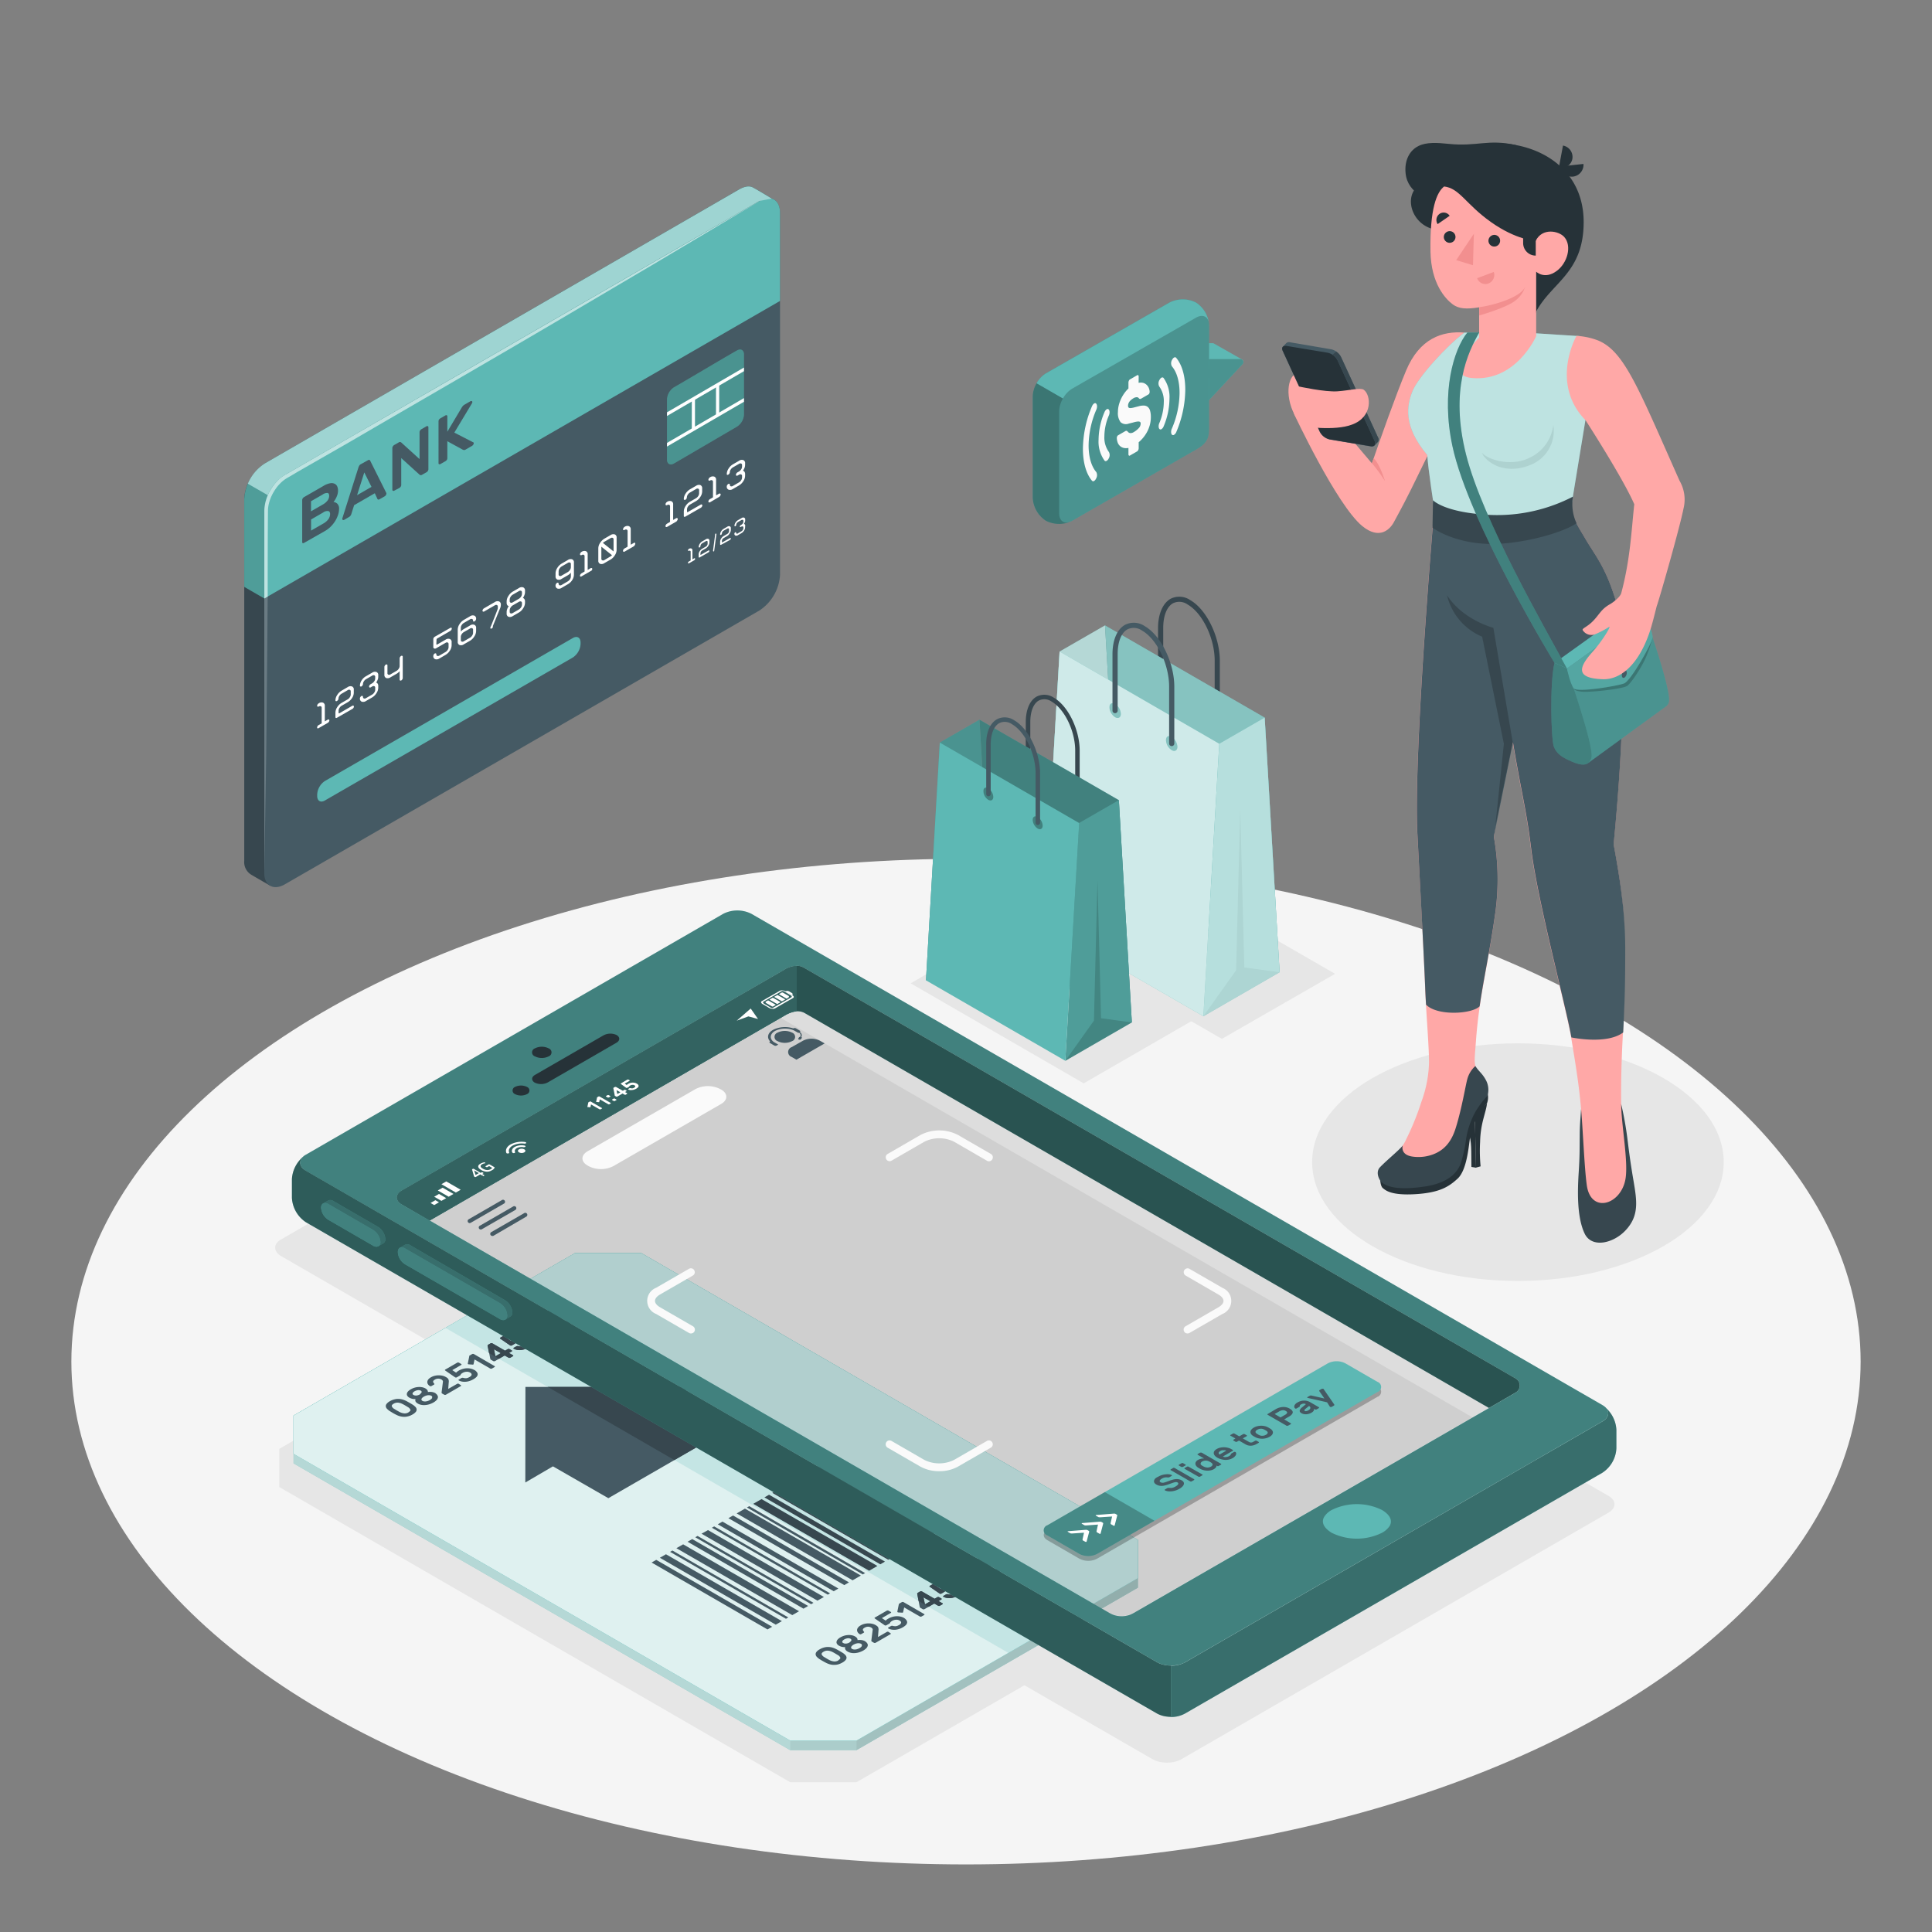 <svg xmlns="http://www.w3.org/2000/svg" xmlns:xlink="http://www.w3.org/1999/xlink" viewBox="0 0 500 500"><rect x="0" y="0" width="500" height="500" fill="#808080" stroke="none"/><defs><clipPath id="freepik--clip-path--inject-39"><path d="M192.54,91.76v15.51a4,4,0,0,1-1.82,3.15l-16.28,9.52c-1,.58-1.82.11-1.82-1V103.38a4,4,0,0,1,1.82-3.15c4.45-2.56,11.84-7,16.28-9.52C191.73,90.13,192.54,90.6,192.54,91.76Z" style="fill:#5DB8B4"></path></clipPath></defs><g id="freepik--Floor--inject-39"><ellipse id="freepik--floor--inject-39" cx="250" cy="352.38" rx="231.53" ry="130.13" style="fill:#f5f5f5"></ellipse></g><g id="freepik--Shadows--inject-39"><ellipse id="freepik--Shadow--inject-39" cx="392.84" cy="300.76" rx="53.26" ry="30.75" style="fill:#e6e6e6"></ellipse><path id="freepik--shadow--inject-39" d="M417.61,388.43a1.2,1.2,0,0,0-.16-.27l-.14-.18a1.45,1.45,0,0,0-.17-.19,1,1,0,0,0-.18-.17,3.61,3.61,0,0,0-.67-.48L190.78,256.94a8.26,8.26,0,0,0-7.47,0L72.74,320.77c-.16.1-.31.18-.44.28l-.15.12a2.89,2.89,0,0,0-.63.7,1.14,1.14,0,0,0-.1.19.81.81,0,0,0-.12.29.86.86,0,0,0-.06.23,1.5,1.5,0,0,0,0,.37,2.11,2.11,0,0,0,0,.26,1.38,1.38,0,0,0,.08.29,1.18,1.18,0,0,0,.12.28,3.23,3.23,0,0,0,1.32,1.3l225.51,130.2a6.83,6.83,0,0,0,2.23.76,10.73,10.73,0,0,0,1.51.13,10.47,10.47,0,0,0,1.5-.12,2.36,2.36,0,0,0,.49-.1,7.38,7.38,0,0,0,1.35-.45l.4-.22,110.56-63.83C417.71,390.63,418.15,389.46,417.61,388.43Z" style="fill:#e6e6e6"></path><polygon id="freepik--shadow--inject-39" points="72.29 384.85 204.51 461.24 221.65 461.24 294.49 419.19 294.49 409.29 162.27 332.91 145.13 332.91 72.29 374.96 72.29 384.85" style="fill:#e6e6e6"></polygon><polygon id="freepik--shadow--inject-39" points="235.7 254.49 280.46 280.37 315.17 260.33 270.11 234.28 235.7 254.49" style="fill:#e6e6e6"></polygon><polygon id="freepik--shadow--inject-39" points="272.63 243.74 316.22 268.86 345.52 252.02 301.63 226.73 272.63 243.74" style="fill:#e6e6e6"></polygon></g><g id="freepik--Ticket--inject-39"><g id="freepik--ticket--inject-39"><polygon points="294.49 408.41 294.49 398.52 165.95 324.3 148.81 324.3 75.97 366.35 75.97 376.25 75.97 376.25 75.97 378.72 204.51 452.94 221.65 452.94 294.49 410.89 294.49 408.41 294.49 408.41" style="fill:#5DB8B4"></polygon><polygon points="294.49 408.41 294.49 398.52 165.95 324.3 148.81 324.3 75.97 366.35 75.97 376.25 75.97 376.25 75.97 378.72 204.51 452.94 221.65 452.94 294.49 410.89 294.49 408.41 294.49 408.41" style="fill:#fff;opacity:0.6"></polygon><polygon points="221.65 450.46 294.49 408.41 294.49 410.89 221.65 452.94 221.65 450.46" style="opacity:0.15"></polygon><polygon points="75.97 376.25 204.51 450.46 204.51 452.94 75.97 378.72 75.97 376.25" style="opacity:0.05"></polygon><rect x="204.51" y="450.46" width="17.14" height="2.47" style="opacity:0.1"></rect><polygon points="75.97 376.25 204.51 450.46 221.65 450.46 294.49 408.41 294.49 398.52 165.95 324.3 148.81 324.3 75.97 366.35 75.97 376.25" style="fill:#5DB8B4"></polygon><polygon points="75.97 376.25 204.51 450.46 221.65 450.46 294.49 408.41 294.49 398.52 165.95 324.3 148.81 324.3 75.97 366.35 75.97 376.25" style="fill:#5DB8B4"></polygon><polygon points="75.97 376.25 204.51 450.46 221.65 450.46 294.49 408.41 294.49 398.52 165.95 324.3 148.81 324.3 75.97 366.35 75.97 376.25" style="fill:#fff;opacity:0.8"></polygon><polygon points="260.97 427.77 294.49 408.41 294.49 398.52 165.95 324.3 148.81 324.3 115.28 343.66 260.97 427.77" style="fill:#5DB8B4;opacity:0.2"></polygon><polygon points="188.51 392.9 218.5 410.22 219.71 409.52 189.72 392.21 188.51 392.9" style="fill:#455a64"></polygon><polygon points="197.83 387.52 227.82 404.84 229.03 404.14 199.03 386.83 197.83 387.52" style="fill:#37474f"></polygon><polygon points="205.65 383.01 235.64 400.32 236.43 399.88 206.44 382.56 205.65 383.01" style="fill:#37474f"></polygon><polygon points="193.3 390.14 223.29 407.46 223.89 407.11 193.9 389.79 193.3 390.14" style="fill:#455a64"></polygon><polygon points="199.87 386.35 229.87 403.66 230.47 403.31 200.47 386 199.87 386.35" style="fill:#37474f"></polygon><polygon points="204.11 383.9 234.1 401.21 234.71 400.87 204.71 383.55 204.11 383.9" style="fill:#37474f"></polygon><polygon points="190.65 391.67 220.65 408.98 222.79 407.75 192.79 390.43 190.65 391.67" style="fill:#455a64"></polygon><polygon points="194.94 389.19 224.93 406.51 227.07 405.27 197.08 387.96 194.94 389.19" style="fill:#37474f"></polygon><polygon points="201.37 385.48 231.36 402.8 232.83 401.96 202.83 384.64 201.37 385.48" style="fill:#37474f"></polygon><polygon points="168.63 404.38 198.62 421.7 199.83 421 169.83 403.69 168.63 404.38" style="fill:#455a64"></polygon><polygon points="177.94 399 207.94 416.32 209.14 415.62 179.15 398.31 177.94 399" style="fill:#455a64"></polygon><polygon points="185.76 394.49 215.76 411.81 216.97 411.11 186.97 393.79 185.76 394.49" style="fill:#455a64"></polygon><polygon points="173.41 401.62 203.41 418.94 204.01 418.59 174.02 401.27 173.41 401.62" style="fill:#455a64"></polygon><polygon points="179.93 397.84 209.92 415.16 210.53 414.81 180.53 397.5 179.93 397.84" style="fill:#455a64"></polygon><polygon points="184.23 395.38 214.22 412.69 214.82 412.35 184.83 395.03 184.23 395.38" style="fill:#455a64"></polygon><polygon points="170.77 403.15 200.76 420.46 202.35 419.55 172.35 402.24 170.77 403.15" style="fill:#455a64"></polygon><polygon points="175.05 400.67 205.04 417.99 206.79 416.99 176.8 399.67 175.05 400.67" style="fill:#455a64"></polygon><polygon points="181.55 396.92 211.55 414.24 213.22 413.3 183.23 395.99 181.55 396.92" style="fill:#455a64"></polygon><polygon points="207.64 381.86 237.63 399.18 238.84 398.48 208.84 381.16 207.64 381.86" style="fill:#37474f"></polygon><polygon points="209.84 380.59 239.83 397.91 240.44 397.56 210.44 380.25 209.84 380.59" style="fill:#37474f"></polygon><polygon points="213.92 378.23 243.91 395.55 244.52 395.2 214.52 377.89 213.92 378.23" style="fill:#37474f"></polygon><polygon points="211.59 379.58 241.59 396.9 243.31 395.9 213.32 378.58 211.59 379.58" style="fill:#37474f"></polygon><path d="M253.38,407.47a3.49,3.49,0,0,0-1-.37,4.31,4.31,0,0,0-1.08-.11,4.74,4.74,0,0,0-1.11.17,4.8,4.8,0,0,0-1.05.42l-.45-1.43a.06.06,0,0,0,0,0,.11.11,0,0,0,0,0,.4.4,0,0,0-.22-.06.44.44,0,0,0-.23.06l-.74.42c-.07.05-.11.09-.11.13s0,.08,0,.11l.65,2.18a2.67,2.67,0,0,0,.25.58,1.79,1.79,0,0,0,.63.57,3.7,3.7,0,0,0,1,.38,4.55,4.55,0,0,0,1.11.1,4.81,4.81,0,0,0,1.12-.16,4.86,4.86,0,0,0,1-.44,2.71,2.71,0,0,0,.76-.61,1.22,1.22,0,0,0,.29-.65.94.94,0,0,0-.18-.63A2,2,0,0,0,253.38,407.47Zm-1.24,1.88a2.23,2.23,0,0,1-1.11.3,2,2,0,0,1-1-.24.67.67,0,0,1-.41-.57c0-.22.19-.44.54-.64a2.29,2.29,0,0,1,1.11-.32,2,2,0,0,1,1,.24.68.68,0,0,1,.42.58C252.68,408.92,252.5,409.14,252.14,409.35Zm-9.24,5,.71-.41c.06,0,.09-.08.09-.13s0-.09-.09-.13l-.58-.34a.52.52,0,0,0-.23-.05.51.51,0,0,0-.22.05l-.71.41-3.28-1.89a.41.41,0,0,0-.23-.06.4.4,0,0,0-.22.06l-.62.36a.25.25,0,0,0-.13.31l.62,3.26.06.18a.27.27,0,0,0,.15.15l.58.34a.51.51,0,0,0,.44,0l2.55-1.47,1,.57a.38.38,0,0,0,.22.05.32.32,0,0,0,.22-.05l.67-.38c.06,0,.09-.08.09-.13s0-.09-.09-.13Zm-3.54.86L239,413.4l1.76,1ZM218,427.7l-.34-.2-.38-.23-.39-.22-.35-.19a6.08,6.08,0,0,0-1-.43,4,4,0,0,0-1.09-.19,3.76,3.76,0,0,0-1.14.12,4.36,4.36,0,0,0-1.18.49,2.52,2.52,0,0,0-.85.69.94.94,0,0,0-.19.66,1.17,1.17,0,0,0,.35.64,3.91,3.91,0,0,0,.74.59c.2.13.43.27.7.42s.51.29.73.4a5.66,5.66,0,0,0,1,.43,4,4,0,0,0,1.09.19,4.08,4.08,0,0,0,1.14-.11,4.74,4.74,0,0,0,1.19-.5,2.82,2.82,0,0,0,.84-.68.91.91,0,0,0,.21-.66,1.21,1.21,0,0,0-.33-.63A3.91,3.91,0,0,0,218,427.7Zm-1,2a1.9,1.9,0,0,1-1.14.28,3.37,3.37,0,0,1-1.21-.36c-.22-.11-.45-.24-.7-.39s-.48-.28-.68-.41a1.4,1.4,0,0,1-.63-.69c-.05-.22.11-.44.49-.66a1.91,1.91,0,0,1,1.15-.28,3.39,3.39,0,0,1,1.2.36c.22.11.45.24.7.39s.48.28.68.41a1.31,1.31,0,0,1,.63.69C217.49,429.23,217.32,429.45,216.94,429.67Zm42.45-24.53a1.41,1.41,0,0,0-.59-.53,2.76,2.76,0,0,0-.75-.31,3.3,3.3,0,0,0-.83-.09,3.53,3.53,0,0,0-.85.1,3.93,3.93,0,0,0-.86.28l-.06-1.43a.78.78,0,0,0,0-.14.19.19,0,0,0-.11-.14l-.58-.33a.43.43,0,0,0-.44,0l-3.6,2.08a.14.14,0,0,0-.09.13.14.14,0,0,0,.09.12l.58.34a.51.51,0,0,0,.44,0l2.27-1.31.06,1.36a.89.89,0,0,0,0,.15.18.18,0,0,0,.1.13l.59.34a.51.51,0,0,0,.44,0l.68-.4a3.25,3.25,0,0,1,1-.37,1.18,1.18,0,0,1,.84.13c.25.14.34.31.26.51a1.28,1.28,0,0,1-.6.58q-.3.17-.54.27a3.67,3.67,0,0,1-.46.13,1.63,1.63,0,0,1-.37,0,1.66,1.66,0,0,1-.32,0l-.26,0a.41.41,0,0,0-.19,0l-.65.37a.2.2,0,0,0-.1.13c0,.05,0,.09.1.13a2.86,2.86,0,0,0,.71.21,3.87,3.87,0,0,0,.91,0,5.37,5.37,0,0,0,1.06-.21,5.08,5.08,0,0,0,1.14-.5,3.16,3.16,0,0,0,.76-.58,1.48,1.48,0,0,0,.35-.61A.81.81,0,0,0,259.39,405.14ZM234,418.74a3.56,3.56,0,0,0-1-.38,4.14,4.14,0,0,0-1.05-.08,4.71,4.71,0,0,0-1.05.18,5,5,0,0,0-1,.43l-.34.21a1.44,1.44,0,0,0-.33.32l-1-.66,2.31-1.34a.14.14,0,0,0,.09-.12.15.15,0,0,0-.09-.13l-.59-.34a.51.51,0,0,0-.44,0l-3.09,1.79a.14.14,0,0,0-.09.12.15.15,0,0,0,.09.13l2.54,1.75a.43.43,0,0,0,.44,0l.76-.43a.4.4,0,0,0,.15-.13,1.09,1.09,0,0,1,.08-.15.57.57,0,0,1,.15-.18,1.44,1.44,0,0,1,.35-.25,2.26,2.26,0,0,1,1-.29,1.58,1.58,0,0,1,.9.19q.45.25.42.57a.87.87,0,0,1-.5.58,3.6,3.6,0,0,1-.39.2,1.93,1.93,0,0,1-.41.12,2,2,0,0,1-.43,0,2,2,0,0,1-.47-.09.46.46,0,0,0-.23,0,.39.39,0,0,0-.2.05l-.67.39a.17.17,0,0,0-.1.12.13.13,0,0,0,.1.13,2.84,2.84,0,0,0,.76.27,4,4,0,0,0,.93.07,4.51,4.51,0,0,0,1-.19,5.18,5.18,0,0,0,1.1-.48,3.75,3.75,0,0,0,.73-.55,1.13,1.13,0,0,0,.33-.6.84.84,0,0,0-.15-.62A2.13,2.13,0,0,0,234,418.74Zm14.2-8.2a3.08,3.08,0,0,0-1-.38,4,4,0,0,0-1-.08,4.62,4.62,0,0,0-1.05.18,5.36,5.36,0,0,0-1,.42l-.34.22a1.27,1.27,0,0,0-.34.31l-1-.65,2.31-1.34a.15.15,0,0,0,.09-.13.14.14,0,0,0-.09-.12l-.58-.34a.4.4,0,0,0-.22-.05.38.38,0,0,0-.22.05l-3.1,1.78c-.06,0-.09.08-.09.13s0,.09.1.13l2.53,1.75a.43.43,0,0,0,.23.05.4.4,0,0,0,.22-.05l.75-.44a.36.36,0,0,0,.16-.13s.05-.09.07-.14a.77.77,0,0,1,.15-.19,1.57,1.57,0,0,1,.36-.24,2.11,2.11,0,0,1,1-.29,1.52,1.52,0,0,1,.9.19c.3.17.43.36.41.57s-.19.4-.5.58l-.38.2a3.17,3.17,0,0,1-.41.12,1.6,1.6,0,0,1-.44,0,1.54,1.54,0,0,1-.46-.08.5.5,0,0,0-.24,0,.42.42,0,0,0-.2.05l-.66.38c-.06,0-.1.08-.1.13s0,.1.1.13a2.84,2.84,0,0,0,.76.27,3.45,3.45,0,0,0,.92.06,3.92,3.92,0,0,0,1-.18,5.31,5.31,0,0,0,1.11-.49,3.64,3.64,0,0,0,.73-.54,1.12,1.12,0,0,0,.33-.61.87.87,0,0,0-.16-.62A2,2,0,0,0,248.17,410.54Zm-14.36,4.09a.51.51,0,0,0-.22-.05.48.48,0,0,0-.22.05l-.65.37a.19.19,0,0,0-.1.12s0,.09-.05.13l-.37,1.84a.14.14,0,0,0,.06.14.4.4,0,0,0,.21.07l.87.05a.47.47,0,0,0,.24,0,.15.15,0,0,0,.11-.11L234,416l4.06,2.35a.51.51,0,0,0,.44,0l.67-.39a.14.14,0,0,0,.09-.12.15.15,0,0,0-.09-.13Zm-3.89,7.71a.43.43,0,0,0-.44,0l-2.29,1.32.13-1.68a1.6,1.6,0,0,0,0-.52,1,1,0,0,0-.12-.37,1,1,0,0,0-.26-.28,3.75,3.75,0,0,0-.36-.24,3,3,0,0,0-.77-.31,4,4,0,0,0-1-.13,4.39,4.39,0,0,0-1.06.11,3.66,3.66,0,0,0-1.06.42,2.14,2.14,0,0,0-.65.54,1.13,1.13,0,0,0-.26.6,1,1,0,0,0,.14.59,1.55,1.55,0,0,0,.51.51.43.43,0,0,0,.44,0l.65-.37a.18.18,0,0,0,.09-.12q0-.07-.06-.15a.78.78,0,0,1-.27-.5c0-.17.14-.34.45-.51a1.71,1.71,0,0,1,.91-.26,1.68,1.68,0,0,1,.78.21,1.26,1.26,0,0,1,.31.26.46.46,0,0,1,.08.42l-.33,2.63a.31.31,0,0,0,0,.16c0,.07.07.13.16.19l.5.29a.51.51,0,0,0,.44,0l3.84-2.22a.15.15,0,0,0,.09-.13c0-.05,0-.09-.09-.13Zm-6,2.44a2.77,2.77,0,0,0-.94-.33,3.89,3.89,0,0,0-1.08,0,.82.82,0,0,0-.13-.5,1.46,1.46,0,0,0-.5-.43,2.53,2.53,0,0,0-.85-.31,3.82,3.82,0,0,0-1-.06,4.29,4.29,0,0,0-1,.18,4.62,4.62,0,0,0-.94.41,2.74,2.74,0,0,0-.7.54,1.18,1.18,0,0,0-.31.58.73.73,0,0,0,.1.55,1.34,1.34,0,0,0,.53.49,2.9,2.9,0,0,0,1.6.37.75.75,0,0,0,.06.62,1.33,1.33,0,0,0,.58.54,2.72,2.72,0,0,0,.89.33,3.46,3.46,0,0,0,1,.06,4.75,4.75,0,0,0,1.08-.2,5.57,5.57,0,0,0,1.07-.46,3.49,3.49,0,0,0,.81-.62,1.43,1.43,0,0,0,.35-.63.8.8,0,0,0-.11-.58A1.54,1.54,0,0,0,223.88,424.78Zm-4.06.28a2.32,2.32,0,0,1-.39.18,2.26,2.26,0,0,1-.43.11,1.48,1.48,0,0,1-.42,0,.77.77,0,0,1-.37-.12A.42.42,0,0,1,218,425a.29.29,0,0,1,0-.24,1,1,0,0,1,.18-.25,1.65,1.65,0,0,1,.32-.23,2.32,2.32,0,0,1,.39-.18,3.89,3.89,0,0,1,.43-.11,1.48,1.48,0,0,1,.42,0,1.07,1.07,0,0,1,.37.12.42.42,0,0,1,.21.21.29.29,0,0,1,0,.24.69.69,0,0,1-.18.25A1.31,1.31,0,0,1,219.82,425.06Zm3.16.9a1,1,0,0,1-.22.3,2.42,2.42,0,0,1-.39.27,2.62,2.62,0,0,1-.48.22,1.91,1.91,0,0,1-.51.13,2.12,2.12,0,0,1-.5,0,1.21,1.21,0,0,1-.43-.14.42.42,0,0,1-.23-.25.39.39,0,0,1,0-.28,1,1,0,0,1,.23-.3,2.34,2.34,0,0,1,.38-.28c.15-.08.31-.15.48-.22a3.3,3.3,0,0,1,.52-.13,2,2,0,0,1,.49,0,1.2,1.2,0,0,1,.43.13.49.49,0,0,1,.23.25A.37.37,0,0,1,223,426Z" style="fill:#455a64"></path><polygon points="157.44 387.73 143.1 379.49 135.95 383.67 135.98 358.94 178.8 358.93 171.56 363.05 185.91 371.3 157.44 387.73" style="fill:#455a64"></polygon><polygon points="178.8 358.93 141.76 358.94 174.53 377.86 185.91 371.3 171.56 363.05 178.8 358.93" style="fill:#37474f"></polygon><path d="M241.79,415l1,.57a.38.38,0,0,0,.22.05.32.32,0,0,0,.22-.05l.67-.38c.06,0,.09-.08.09-.13s0-.09-.09-.13l-1-.57.71-.41c.06,0,.09-.08.09-.13s0-.09-.09-.13l-.58-.34a.52.52,0,0,0-.23-.05.51.51,0,0,0-.22.05l-.71.41-3.28-1.89a.41.41,0,0,0-.23-.06.4.4,0,0,0-.22.06l-.62.36a.25.25,0,0,0-.13.31l.34,1.8,2.6,1.5Zm-1-.6-1.4.82L239,413.4Z" style="fill:#37474f"></path><path d="M247,412.33l-.38.2a3.17,3.17,0,0,1-.41.12,1.6,1.6,0,0,1-.44,0,1.54,1.54,0,0,1-.46-.08.5.5,0,0,0-.24,0,.42.42,0,0,0-.2.05l-.66.38c-.06,0-.1.08-.1.13s0,.1.1.13a2.84,2.84,0,0,0,.76.27,3.45,3.45,0,0,0,.92.06,3.92,3.92,0,0,0,1-.18,5.31,5.31,0,0,0,1.11-.49,3.64,3.64,0,0,0,.73-.54,1.12,1.12,0,0,0,.33-.61.87.87,0,0,0-.16-.62,2,2,0,0,0-.73-.61,3.08,3.08,0,0,0-1-.38,4,4,0,0,0-1-.08,4.62,4.62,0,0,0-1.05.18,5.36,5.36,0,0,0-1,.42l-.34.22a1.27,1.27,0,0,0-.34.31l-1-.65,2.31-1.34a.15.15,0,0,0,.09-.13.14.14,0,0,0-.09-.12l-.58-.34a.4.4,0,0,0-.22-.05.38.38,0,0,0-.22.05l-3.1,1.78c-.06,0-.09.08-.09.13s0,.09.1.13l2.53,1.75a.43.43,0,0,0,.23.05.4.4,0,0,0,.22-.05l.75-.44a.36.36,0,0,0,.16-.13s.05-.09.07-.14a.77.77,0,0,1,.15-.19,1.57,1.57,0,0,1,.36-.24,2.11,2.11,0,0,1,1-.29,1.52,1.52,0,0,1,.9.19c.3.17.43.36.41.57S247.28,412.15,247,412.33Z" style="fill:#37474f"></path><path d="M251,410.54a4.81,4.81,0,0,0,1.12-.16,4.86,4.86,0,0,0,1-.44,2.71,2.71,0,0,0,.76-.61,1.22,1.22,0,0,0,.29-.65.94.94,0,0,0-.18-.63,2,2,0,0,0-.66-.58,3.49,3.49,0,0,0-1-.37,4.31,4.31,0,0,0-1.08-.11,4.74,4.74,0,0,0-1.11.17,4.8,4.8,0,0,0-1.05.42l-.45-1.43a.06.06,0,0,0,0,0,.11.11,0,0,0,0,0,.4.4,0,0,0-.22-.06.44.44,0,0,0-.23.06l-.74.42c-.07.05-.11.09-.11.13s0,.08,0,.11l.65,2.18a2.67,2.67,0,0,0,.25.58,1.79,1.79,0,0,0,.63.57,3.7,3.7,0,0,0,1,.38A4.55,4.55,0,0,0,251,410.54Zm-1.39-1.7c0-.22.19-.44.54-.64a2.29,2.29,0,0,1,1.11-.32,2,2,0,0,1,1,.24.68.68,0,0,1,.42.58c0,.22-.18.44-.54.65a2.23,2.23,0,0,1-1.11.3,2,2,0,0,1-1-.24A.67.67,0,0,1,249.61,408.84Z" style="fill:#37474f"></path><path d="M258.8,404.61a2.76,2.76,0,0,0-.75-.31,3.3,3.3,0,0,0-.83-.09,3.53,3.53,0,0,0-.85.1,3.93,3.93,0,0,0-.86.28l-.06-1.43a.78.78,0,0,0,0-.14.19.19,0,0,0-.11-.14l-.58-.33a.43.43,0,0,0-.44,0l-3.6,2.08a.14.14,0,0,0-.09.13.14.14,0,0,0,.09.12l.58.34a.51.51,0,0,0,.44,0l2.27-1.31.06,1.36a.89.89,0,0,0,0,.15.18.18,0,0,0,.1.13l.59.34a.51.51,0,0,0,.44,0l.68-.4a3.25,3.25,0,0,1,1-.37,1.18,1.18,0,0,1,.84.13c.25.14.34.31.26.51a1.28,1.28,0,0,1-.6.58q-.3.17-.54.27a3.67,3.67,0,0,1-.46.13,1.63,1.63,0,0,1-.37,0,1.66,1.66,0,0,1-.32,0l-.26,0a.41.41,0,0,0-.19,0l-.65.37a.2.2,0,0,0-.1.13c0,.05,0,.09.1.13a2.86,2.86,0,0,0,.71.21,3.87,3.87,0,0,0,.91,0,5.37,5.37,0,0,0,1.06-.21,5.08,5.08,0,0,0,1.14-.5,3.16,3.16,0,0,0,.76-.58,1.48,1.48,0,0,0,.35-.61.81.81,0,0,0-.1-.6A1.41,1.41,0,0,0,258.8,404.61Z" style="fill:#37474f"></path><path d="M142.18,343.27a3.42,3.42,0,0,0-1-.37,4.44,4.44,0,0,0-1.09-.11A4.74,4.74,0,0,0,139,343a4.8,4.8,0,0,0-1,.42l-.44-1.43a.06.06,0,0,0,0,0s0,0-.06-.05a.51.51,0,0,0-.44,0l-.74.43c-.08,0-.11.09-.11.13a.36.36,0,0,0,0,.11l.64,2.18a2.72,2.72,0,0,0,.26.58,1.79,1.79,0,0,0,.63.57,3.57,3.57,0,0,0,1,.38,4.51,4.51,0,0,0,1.1.1,4.74,4.74,0,0,0,1.12-.17,4.29,4.29,0,0,0,1.06-.43,2.83,2.83,0,0,0,.75-.61,1.2,1.2,0,0,0,.3-.65,1,1,0,0,0-.19-.63A2,2,0,0,0,142.18,343.27ZM141,345.14a2.18,2.18,0,0,1-1.12.31,2,2,0,0,1-1-.24c-.28-.16-.42-.35-.41-.57s.18-.44.54-.65a2.38,2.38,0,0,1,1.11-.31,2,2,0,0,1,1,.24.68.68,0,0,1,.42.58C141.48,344.72,141.31,344.94,141,345.14Zm-9.24,5,.7-.41c.06,0,.1-.08.09-.13s0-.09-.09-.13l-.58-.34a.51.51,0,0,0-.44,0l-.71.41-3.29-1.9a.51.51,0,0,0-.44,0l-.63.36a.28.28,0,0,0-.13.32l.63,3.26a.78.78,0,0,0,.05.18.31.31,0,0,0,.15.15l.58.34a.56.56,0,0,0,.23.05.48.48,0,0,0,.22-.05l2.55-1.47,1,.57a.4.4,0,0,0,.22.05.41.41,0,0,0,.23-.05l.66-.38c.06,0,.09-.08.09-.13a.15.15,0,0,0-.09-.13Zm-3.55.85-.35-1.82,1.76,1ZM106.75,363.5l-.33-.21-.39-.22-.38-.22-.36-.2a6.18,6.18,0,0,0-1-.42,4,4,0,0,0-1.08-.19,3.76,3.76,0,0,0-1.14.12,4.37,4.37,0,0,0-1.19.48,2.71,2.71,0,0,0-.84.7.89.89,0,0,0-.19.66,1.1,1.1,0,0,0,.34.63,3.94,3.94,0,0,0,.75.6l.69.42c.27.16.51.29.73.4a5.76,5.76,0,0,0,1,.43,4.37,4.37,0,0,0,1.08.19,3.69,3.69,0,0,0,1.14-.12,4.11,4.11,0,0,0,1.19-.49,2.89,2.89,0,0,0,.85-.68.93.93,0,0,0,.2-.66,1.05,1.05,0,0,0-.33-.63A3.61,3.61,0,0,0,106.75,363.5Zm-1,2a1.86,1.86,0,0,1-1.14.28,3.27,3.27,0,0,1-1.2-.36l-.71-.39-.67-.41a1.31,1.31,0,0,1-.63-.69c-.06-.22.11-.44.49-.66A2,2,0,0,1,103,363a3.3,3.3,0,0,1,1.2.37c.22.11.46.24.71.39s.48.28.67.41a1.38,1.38,0,0,1,.64.69C106.29,365,106.13,365.25,105.74,365.47Zm42.46-24.53a1.55,1.55,0,0,0-.59-.53,3,3,0,0,0-.76-.31,3.75,3.75,0,0,0-.82-.1,5,5,0,0,0-.86.1,4.49,4.49,0,0,0-.85.29l-.07-1.43a.71.71,0,0,0,0-.14.21.21,0,0,0-.11-.14l-.58-.33a.4.4,0,0,0-.22-.06.41.41,0,0,0-.23.06l-3.6,2.08a.14.14,0,0,0-.09.12.15.15,0,0,0,.09.13l.59.34a.48.48,0,0,0,.22.05.51.51,0,0,0,.22-.05l2.27-1.31.06,1.36a.81.81,0,0,0,0,.15.2.2,0,0,0,.11.13l.58.34a.52.52,0,0,0,.23.05.51.51,0,0,0,.22-.05l.68-.4a3.16,3.16,0,0,1,1-.37,1.15,1.15,0,0,1,.84.13c.25.14.33.31.26.51a1.27,1.27,0,0,1-.61.58,3.29,3.29,0,0,1-.54.26,2.3,2.3,0,0,1-.45.14l-.38,0a1.55,1.55,0,0,1-.31,0l-.26,0a.29.29,0,0,0-.19.05l-.65.37c-.06,0-.1.08-.1.13s0,.09.1.13a2.77,2.77,0,0,0,.7.21,4.59,4.59,0,0,0,.92,0,5.66,5.66,0,0,0,1.06-.21,5.28,5.28,0,0,0,1.13-.5,3.22,3.22,0,0,0,.76-.58,1.4,1.4,0,0,0,.36-.61A.85.85,0,0,0,148.2,340.94Zm-25.43,13.6a3.17,3.17,0,0,0-1-.38,4.07,4.07,0,0,0-1.05-.08,4.63,4.63,0,0,0-1,.18,5.08,5.08,0,0,0-1,.42l-.34.22a1.3,1.3,0,0,0-.34.32l-1-.66,2.31-1.34a.15.15,0,0,0,.09-.13.14.14,0,0,0-.09-.12l-.58-.34a.4.4,0,0,0-.22-.05.41.41,0,0,0-.23.05l-3.09,1.78c-.06,0-.09.08-.09.13a.15.15,0,0,0,.09.13l2.54,1.75a.41.41,0,0,0,.23.05.4.4,0,0,0,.22-.05L119,356a.36.36,0,0,0,.16-.13l.07-.14a1,1,0,0,1,.15-.19,2,2,0,0,1,.36-.24,2.11,2.11,0,0,1,1-.29,1.6,1.6,0,0,1,.9.19c.3.17.43.36.41.57s-.19.4-.5.58c-.13.07-.25.14-.39.2a1.85,1.85,0,0,1-.4.12,2.12,2.12,0,0,1-.44,0,1.87,1.87,0,0,1-.46-.09.5.5,0,0,0-.24,0,.42.42,0,0,0-.2.05l-.66.39c-.07,0-.1.07-.1.12s0,.1.1.13a2.72,2.72,0,0,0,.76.27,3.42,3.42,0,0,0,.92.06,3.92,3.92,0,0,0,1-.18,4.84,4.84,0,0,0,1.11-.49,3.64,3.64,0,0,0,.73-.54,1.21,1.21,0,0,0,.33-.6.88.88,0,0,0-.16-.63A2.13,2.13,0,0,0,122.77,354.54ZM137,346.33a3.53,3.53,0,0,0-1-.37,4.14,4.14,0,0,0-1.05-.08,4.28,4.28,0,0,0-1,.18,4.46,4.46,0,0,0-1,.42l-.34.22a1.4,1.4,0,0,0-.33.31l-1-.66L133.6,345a.15.15,0,0,0,.09-.13c0-.05,0-.09-.09-.13l-.58-.33a.44.44,0,0,0-.23-.06.4.4,0,0,0-.22.06l-3.09,1.78c-.06,0-.09.08-.09.13s0,.09.09.13l2.54,1.75a.51.51,0,0,0,.44,0l.76-.44a.33.33,0,0,0,.15-.13s0-.09.08-.14a.77.77,0,0,1,.15-.19,1.71,1.71,0,0,1,.35-.24,2.18,2.18,0,0,1,1-.29,1.56,1.56,0,0,1,.91.19c.29.17.43.36.41.57s-.19.4-.5.58a3.49,3.49,0,0,1-.39.19,2,2,0,0,1-.41.13,1.53,1.53,0,0,1-.43,0,1.6,1.6,0,0,1-.47-.08.59.59,0,0,0-.23,0,.52.52,0,0,0-.2.06l-.67.38a.2.2,0,0,0-.1.13.14.14,0,0,0,.1.13,2.91,2.91,0,0,0,.77.27,3.42,3.42,0,0,0,.92.06,4.38,4.38,0,0,0,1-.18,5.31,5.31,0,0,0,1.11-.49,3.24,3.24,0,0,0,.72-.55,1.15,1.15,0,0,0,.34-.6.87.87,0,0,0-.16-.62A2.24,2.24,0,0,0,137,346.33Zm-14.36,4.1a.56.56,0,0,0-.23-.05.51.51,0,0,0-.22.05l-.64.37a.29.29,0,0,0-.11.11s0,.09,0,.14l-.38,1.84a.13.13,0,0,0,.07.14.33.33,0,0,0,.21.06l.86.06a.55.55,0,0,0,.24,0c.07,0,.11-.06.12-.12l.25-1.2,4.07,2.35a.51.51,0,0,0,.44,0l.67-.39a.14.14,0,0,0,.09-.12.15.15,0,0,0-.09-.13Zm-3.89,7.71a.44.44,0,0,0-.23-.06.4.4,0,0,0-.22.06L116,359.45l.13-1.68a1.53,1.53,0,0,0,0-.51.86.86,0,0,0-.13-.37.83.83,0,0,0-.25-.28,2,2,0,0,0-.37-.24,2.94,2.94,0,0,0-.76-.31,4.2,4.2,0,0,0-1-.13,4.34,4.34,0,0,0-1.06.11,3.66,3.66,0,0,0-1.06.42,2.17,2.17,0,0,0-.66.54,1.19,1.19,0,0,0-.25.6,1,1,0,0,0,.13.59,1.55,1.55,0,0,0,.51.51.4.4,0,0,0,.22.06.48.48,0,0,0,.22-.06l.66-.37a.22.22,0,0,0,.09-.12.17.17,0,0,0-.06-.15.81.81,0,0,1-.27-.5c0-.17.14-.34.44-.51a1.66,1.66,0,0,1,.92-.26,1.68,1.68,0,0,1,.78.21,1.22,1.22,0,0,1,.3.26.47.47,0,0,1,.09.41l-.33,2.64a.42.42,0,0,0,0,.16.35.35,0,0,0,.16.19l.51.29a.51.51,0,0,0,.44,0l3.84-2.22c.06,0,.09-.08.09-.13s0-.09-.09-.13Zm-6,2.44a2.7,2.7,0,0,0-.94-.33,4.21,4.21,0,0,0-1.07,0,.82.82,0,0,0-.14-.49,1.41,1.41,0,0,0-.49-.43,2.7,2.7,0,0,0-.85-.31,3.87,3.87,0,0,0-1-.06,4.3,4.3,0,0,0-1,.18,4.18,4.18,0,0,0-.94.41,3,3,0,0,0-.71.54,1.24,1.24,0,0,0-.31.57.84.84,0,0,0,.1.56,1.45,1.45,0,0,0,.54.49,2.88,2.88,0,0,0,1.6.37.79.79,0,0,0,0,.62,1.5,1.5,0,0,0,.59.54,2.56,2.56,0,0,0,.89.33,3.42,3.42,0,0,0,1,.06,4.75,4.75,0,0,0,1.08-.2,5.49,5.49,0,0,0,1.06-.46,3.29,3.29,0,0,0,.81-.62,1.34,1.34,0,0,0,.35-.63.78.78,0,0,0-.11-.59A1.52,1.52,0,0,0,112.68,360.58Zm-4.05.28a2.87,2.87,0,0,1-.4.18,2.09,2.09,0,0,1-.43.11,1.48,1.48,0,0,1-.42,0A1.09,1.09,0,0,1,107,361a.42.42,0,0,1-.21-.21.29.29,0,0,1,0-.24.59.59,0,0,1,.18-.25,1.56,1.56,0,0,1,.31-.23,2.43,2.43,0,0,1,.4-.18,2.26,2.26,0,0,1,.43-.11,1.48,1.48,0,0,1,.42,0,1.15,1.15,0,0,1,.37.12.4.4,0,0,1,.2.21.29.29,0,0,1,0,.24.72.72,0,0,1-.19.25A1.92,1.92,0,0,1,108.63,360.86Zm3.16.9a1.12,1.12,0,0,1-.23.29,1.87,1.87,0,0,1-.38.28,2.88,2.88,0,0,1-1,.35,1.62,1.62,0,0,1-.49,0,1,1,0,0,1-.43-.13.48.48,0,0,1-.24-.25.4.4,0,0,1,0-.28,1,1,0,0,1,.22-.3,2.44,2.44,0,0,1,.39-.28,3,3,0,0,1,.48-.22,3.18,3.18,0,0,1,.51-.13,2.1,2.1,0,0,1,.5,0,1,1,0,0,1,.42.13.48.48,0,0,1,.24.25A.42.42,0,0,1,111.79,361.76Z" style="fill:#455a64"></path><path d="M130.6,350.81l1,.57a.4.4,0,0,0,.22.05.41.41,0,0,0,.23-.05l.66-.38c.06,0,.09-.08.09-.13a.15.15,0,0,0-.09-.13l-1-.57.7-.41c.06,0,.1-.08.09-.13s0-.09-.09-.13l-.58-.34a.51.51,0,0,0-.44,0l-.71.41-3.29-1.9a.51.51,0,0,0-.44,0l-.63.36a.28.28,0,0,0-.13.32l.35,1.8,2.59,1.5Zm-1-.6-1.41.81-.35-1.82Z" style="fill:#37474f"></path><path d="M135.78,348.13a3.49,3.49,0,0,1-.39.19,2,2,0,0,1-.41.13,1.53,1.53,0,0,1-.43,0,1.6,1.6,0,0,1-.47-.08.59.59,0,0,0-.23,0,.52.52,0,0,0-.2.06l-.67.38a.2.2,0,0,0-.1.13.14.14,0,0,0,.1.13,2.91,2.91,0,0,0,.77.27,3.42,3.42,0,0,0,.92.06,4.38,4.38,0,0,0,1-.18,5.31,5.31,0,0,0,1.11-.49,3.24,3.24,0,0,0,.72-.55,1.15,1.15,0,0,0,.34-.6.87.87,0,0,0-.16-.62,2.24,2.24,0,0,0-.73-.62,3.53,3.53,0,0,0-1-.37,4.14,4.14,0,0,0-1.05-.08,4.28,4.28,0,0,0-1,.18,4.46,4.46,0,0,0-1,.42l-.34.22a1.4,1.4,0,0,0-.33.31l-1-.66L133.6,345a.15.15,0,0,0,.09-.13c0-.05,0-.09-.09-.13l-.58-.33a.44.44,0,0,0-.23-.06.4.4,0,0,0-.22.06l-3.09,1.78c-.06,0-.09.08-.09.13s0,.09.09.13l2.54,1.75a.51.51,0,0,0,.44,0l.76-.44a.33.33,0,0,0,.15-.13s0-.09.08-.14a.77.77,0,0,1,.15-.19,1.71,1.71,0,0,1,.35-.24,2.18,2.18,0,0,1,1-.29,1.56,1.56,0,0,1,.91.19c.29.17.43.36.41.57S136.09,348,135.78,348.13Z" style="fill:#37474f"></path><path d="M139.8,346.34a4.74,4.74,0,0,0,1.12-.17,4.29,4.29,0,0,0,1.06-.43,2.83,2.83,0,0,0,.75-.61,1.2,1.2,0,0,0,.3-.65,1,1,0,0,0-.19-.63,2,2,0,0,0-.66-.58,3.42,3.42,0,0,0-1-.37,4.44,4.44,0,0,0-1.09-.11A4.74,4.74,0,0,0,139,343a4.8,4.8,0,0,0-1,.42l-.44-1.43a.06.06,0,0,0,0,0s0,0-.06-.05a.51.51,0,0,0-.44,0l-.74.43c-.08,0-.11.09-.11.13a.36.36,0,0,0,0,.11l.64,2.18a2.72,2.72,0,0,0,.26.58,1.79,1.79,0,0,0,.63.57,3.57,3.57,0,0,0,1,.38A4.51,4.51,0,0,0,139.8,346.34Zm-1.38-1.7c0-.23.18-.44.54-.65a2.38,2.38,0,0,1,1.11-.31,2,2,0,0,1,1,.24.68.68,0,0,1,.42.58c0,.22-.17.44-.53.64a2.18,2.18,0,0,1-1.12.31,2,2,0,0,1-1-.24C138.55,345.05,138.41,344.86,138.42,344.64Z" style="fill:#37474f"></path><path d="M147.61,340.41a3,3,0,0,0-.76-.31,3.75,3.75,0,0,0-.82-.1,5,5,0,0,0-.86.1,4.49,4.49,0,0,0-.85.29l-.07-1.43a.71.71,0,0,0,0-.14.21.21,0,0,0-.11-.14l-.58-.33a.4.4,0,0,0-.22-.06.41.41,0,0,0-.23.06l-3.6,2.08a.14.14,0,0,0-.09.12.15.15,0,0,0,.09.13l.59.34a.48.48,0,0,0,.22.05.51.51,0,0,0,.22-.05l2.27-1.31.06,1.36a.81.81,0,0,0,0,.15.2.2,0,0,0,.11.13l.58.34a.52.52,0,0,0,.23.05.51.51,0,0,0,.22-.05l.68-.4a3.16,3.16,0,0,1,1-.37,1.15,1.15,0,0,1,.84.13c.25.14.33.31.26.51a1.27,1.27,0,0,1-.61.58,3.29,3.29,0,0,1-.54.26,2.3,2.3,0,0,1-.45.14l-.38,0a1.55,1.55,0,0,1-.31,0l-.26,0a.29.29,0,0,0-.19.05l-.65.37c-.06,0-.1.08-.1.13s0,.09.1.13a2.77,2.77,0,0,0,.7.21,4.59,4.59,0,0,0,.92,0,5.66,5.66,0,0,0,1.06-.21,5.28,5.28,0,0,0,1.13-.5,3.22,3.22,0,0,0,.76-.58,1.4,1.4,0,0,0,.36-.61.85.85,0,0,0-.1-.6A1.55,1.55,0,0,0,147.61,340.41Z" style="fill:#37474f"></path></g></g><g id="freepik--Device--inject-39"><g id="freepik--device--inject-39"><path d="M416,364.9a1.07,1.07,0,0,0-.16-.27,1.77,1.77,0,0,0-.14-.17l-.15-.19-.18-.17a4.71,4.71,0,0,0-.66-.46L194.47,236.5a8.09,8.09,0,0,0-7.3,0l-108,62.33c-.16.1-.31.18-.43.27l-.15.12a2.78,2.78,0,0,0-.61.69.78.78,0,0,0-.11.18,1.08,1.08,0,0,0-.11.28,1.8,1.8,0,0,0-.06.22,1.55,1.55,0,0,0,0,.37,2,2,0,0,0,0,.25,1.57,1.57,0,0,0,.08.29,2.18,2.18,0,0,0,.11.27,3.18,3.18,0,0,0,1.3,1.27L299.42,430.18a6.7,6.7,0,0,0,2.17.74,10.31,10.31,0,0,0,1.48.12,10.17,10.17,0,0,0,1.47-.11,2.46,2.46,0,0,0,.47-.1,6.4,6.4,0,0,0,1.32-.44c.14-.06.26-.14.39-.21l108-62.33C416.07,367.05,416.5,365.91,416,364.9Zm-23.71-4.52-6.91,4-92,53.07c-.25.13-.49.26-.74.37a6.27,6.27,0,0,1-4.74,0c-.25-.11-.51-.24-.75-.37L112.49,316.6,104,311.73a3.24,3.24,0,0,1-.79-.62c-.88-1-.6-2.18.79-3l98.85-57.06a6.27,6.27,0,0,1,3.84-1.07,4.09,4.09,0,0,1,.94.25,3.07,3.07,0,0,1,.48.24L392.26,356.76A2.09,2.09,0,0,1,392.26,360.38Z" style="fill:#5DB8B4"></path><path d="M416,364.9a1.07,1.07,0,0,0-.16-.27,1.77,1.77,0,0,0-.14-.17l-.15-.19-.18-.17a4.71,4.71,0,0,0-.66-.46L194.47,236.5a8.09,8.09,0,0,0-7.3,0l-108,62.33c-.16.1-.31.18-.43.27l-.15.12a2.78,2.78,0,0,0-.61.69.78.78,0,0,0-.11.18,1.08,1.08,0,0,0-.11.28,1.8,1.8,0,0,0-.06.22,1.55,1.55,0,0,0,0,.37,2,2,0,0,0,0,.25,1.57,1.57,0,0,0,.08.29,2.18,2.18,0,0,0,.11.27,3.18,3.18,0,0,0,1.3,1.27L299.42,430.18a6.7,6.7,0,0,0,2.17.74,10.31,10.31,0,0,0,1.48.12,10.17,10.17,0,0,0,1.47-.11,2.46,2.46,0,0,0,.47-.1,6.4,6.4,0,0,0,1.32-.44c.14-.06.26-.14.39-.21l108-62.33C416.07,367.05,416.5,365.91,416,364.9Zm-23.71-4.52-6.91,4-92,53.07c-.25.13-.49.26-.74.37a6.27,6.27,0,0,1-4.74,0c-.25-.11-.51-.24-.75-.37L112.49,316.6,104,311.73a3.24,3.24,0,0,1-.79-.62c-.88-1-.6-2.18.79-3l98.85-57.06a6.27,6.27,0,0,1,3.84-1.07,4.09,4.09,0,0,1,.94.25,3.07,3.07,0,0,1,.48.24L392.26,356.76A2.09,2.09,0,0,1,392.26,360.38Z" style="opacity:0.3"></path><path d="M78.78,299.11a8.17,8.17,0,0,0-3.23,6V310a8.08,8.08,0,0,0,3.65,6.33L299.4,443.44a7,7,0,0,0,2.68.82,7.77,7.77,0,0,0,1,.06h0V431.05h0a9,9,0,0,1-1.48-.12,6.47,6.47,0,0,1-2.17-.74L79.21,303C77.35,302,77.2,300.27,78.78,299.11Z" style="fill:#5DB8B4"></path><path d="M78.78,299.11a8.17,8.17,0,0,0-3.23,6V310a8.08,8.08,0,0,0,3.65,6.33L299.4,443.44a7,7,0,0,0,2.68.82,7.77,7.77,0,0,0,1,.06h0V431.05h0a9,9,0,0,1-1.48-.12,6.47,6.47,0,0,1-2.17-.74L79.21,303C77.35,302,77.2,300.27,78.78,299.11Z" style="opacity:0.5"></path><path d="M357.65,390.78a14.7,14.7,0,0,0-13,0,5.26,5.26,0,0,0-1.95,1.78c-1.17,2,1,3.56,1.95,4.13a14.7,14.7,0,0,0,13,0,5.51,5.51,0,0,0,2-1.78C360.77,392.88,358.62,391.35,357.65,390.78Z" style="fill:#5DB8B4"></path><path d="M142,273.38a1.09,1.09,0,0,0,0-2.06,3.94,3.94,0,0,0-3.57,0,1.09,1.09,0,0,0,0,2.06A3.94,3.94,0,0,0,142,273.38Z" style="fill:#263238"></path><path d="M136.42,283.14a1,1,0,0,0,0-1.83,3.54,3.54,0,0,0-3.17,0,1,1,0,0,0,0,1.83A3.48,3.48,0,0,0,136.42,283.14Z" style="fill:#263238"></path><path d="M141.78,280.12l17.72-10.24c1-.56,1-1.44.11-2a3.76,3.76,0,0,0-3.41.06l-17.72,10.23c-1,.56-1,1.45-.11,2A3.76,3.76,0,0,0,141.78,280.12Z" style="fill:#263238"></path><path d="M415.16,364c1.52,1.18,1.35,2.84-.48,3.89l-108,62.34a7.49,7.49,0,0,1-3.65.86v13.27a7.43,7.43,0,0,0,3.64-.89l108-62.31a8,8,0,0,0,3.65-6.33l0-4.83A8.17,8.17,0,0,0,415.16,364Z" style="fill:#5DB8B4"></path><path d="M415.16,364c1.52,1.18,1.35,2.84-.48,3.89l-108,62.34a7.49,7.49,0,0,1-3.65.86v13.27a7.43,7.43,0,0,0,3.64-.89l108-62.31a8,8,0,0,0,3.65-6.33l0-4.83A8.17,8.17,0,0,0,415.16,364Z" style="opacity:0.4"></path><g id="freepik--device--inject-39"><g id="freepik--Mobile--inject-39"><path d="M130.71,336.5a4,4,0,0,1,1.88,3.13,1.15,1.15,0,0,1-.52,1.1l-1.32.77a1.39,1.39,0,0,1-1.36-.16l-24.55-14.17A4,4,0,0,1,103,324a1.23,1.23,0,0,1,.48-1.08c.24-.15,1.13-.66,1.36-.79a1.4,1.4,0,0,1,1.37.15Z" style="fill:#5DB8B4"></path><path d="M130.71,336.5a4,4,0,0,1,1.88,3.13,1.15,1.15,0,0,1-.52,1.1l-1.32.77a1.39,1.39,0,0,1-1.36-.16l-24.55-14.17A4,4,0,0,1,103,324a1.23,1.23,0,0,1,.48-1.08c.24-.15,1.13-.66,1.36-.79a1.4,1.4,0,0,1,1.37.15Z" style="opacity:0.4"></path><path d="M129.39,337.26l-24.55-14.18c-1-.6-1.89-.17-1.89,1a4,4,0,0,0,1.89,3.13l24.55,14.17c1,.61,1.89.18,1.89-.95A4,4,0,0,0,129.39,337.26Z" style="fill:#5DB8B4"></path><path d="M129.39,337.26l-24.55-14.18c-1-.6-1.89-.17-1.89,1a4,4,0,0,0,1.89,3.13l24.55,14.17c1,.61,1.89.18,1.89-.95A4,4,0,0,0,129.39,337.26Z" style="opacity:0.3"></path><path d="M97.85,317.52a4.05,4.05,0,0,1,1.88,3.14,1.16,1.16,0,0,1-.52,1.1l-1.32.77a1.39,1.39,0,0,1-1.36-.16L85,315.69a4,4,0,0,1-1.89-3.13,1.2,1.2,0,0,1,.48-1.08c.23-.15,1.12-.66,1.36-.79a1.35,1.35,0,0,1,1.36.15Z" style="fill:#5DB8B4"></path><path d="M97.85,317.52a4.05,4.05,0,0,1,1.88,3.14,1.16,1.16,0,0,1-.52,1.1l-1.32.77a1.39,1.39,0,0,1-1.36-.16L85,315.69a4,4,0,0,1-1.89-3.13,1.2,1.2,0,0,1,.48-1.08c.23-.15,1.12-.66,1.36-.79a1.35,1.35,0,0,1,1.36.15Z" style="opacity:0.4"></path><path d="M96.53,318.28,85,311.6c-1-.6-1.89-.17-1.89,1A4,4,0,0,0,85,315.69l11.57,6.68c1,.6,1.89.18,1.89-.95A4.06,4.06,0,0,0,96.53,318.28Z" style="fill:#5DB8B4"></path><path d="M96.53,318.28,85,311.6c-1-.6-1.89-.17-1.89,1A4,4,0,0,0,85,315.69l11.57,6.68c1,.6,1.89.18,1.89-.95A4.06,4.06,0,0,0,96.53,318.28Z" style="opacity:0.3"></path></g></g><path d="M392.26,360.38l-6.91,4-177-102.15c-1.72-1-3.53-.41-5.25.58L111.2,315.88,104,311.72a3.22,3.22,0,0,1-.79-.61c-.88-1-.6-2.18.79-3l98.85-57.06a6.27,6.27,0,0,1,3.84-1.07,3.28,3.28,0,0,1,.94.25,3.07,3.07,0,0,1,.48.24L392.26,356.76A2.09,2.09,0,0,1,392.26,360.38Z" style="fill:#5DB8B4"></path><path d="M392.26,360.38l-6.91,4-177-102.15c-1.72-1-3.53-.41-5.25.58L111.2,315.88,104,311.72a3.22,3.22,0,0,1-.79-.61c-.88-1-.6-2.18.79-3l98.85-57.06a6.27,6.27,0,0,1,3.84-1.07,3.28,3.28,0,0,1,.94.25,3.07,3.07,0,0,1,.48.24L392.26,356.76A2.09,2.09,0,0,1,392.26,360.38Z" style="opacity:0.5"></path><path d="M206.1,250a7,7,0,0,0-3.21,1.09L104,308.11c-1.39.82-1.67,2-.79,3a3.22,3.22,0,0,0,.79.61l7.16,4.16,91.94-53.08a7.62,7.62,0,0,1,3-1.06Z" style="fill:#5DB8B4"></path><path d="M206.1,250a7,7,0,0,0-3.21,1.09L104,308.11c-1.39.82-1.67,2-.79,3a3.22,3.22,0,0,0,.79.61l7.16,4.16,91.94-53.08a7.62,7.62,0,0,1,3-1.06Z" style="opacity:0.4"></path></g><g id="freepik--Window--inject-39"><path d="M392.26,360.33l-6.91,4-92,53.07c-.25.13-.49.26-.74.36a6.18,6.18,0,0,1-4.74,0,7.36,7.36,0,0,1-.75-.36L112.49,316.55,104,311.68a3.24,3.24,0,0,1-.79-.62c-.88-1-.6-2.19.79-3L202.89,251a6.33,6.33,0,0,1,3.84-1.06,3.64,3.64,0,0,1,.94.25,3,3,0,0,1,.48.23l184.11,106.3A2.09,2.09,0,0,1,392.26,360.33Z" style="opacity:0.1"></path><path d="M124.92,304.21a.33.33,0,0,1-.15,0l-.48-.28-1.17.68a.21.21,0,0,1-.2,0l-.17-.1a.18.18,0,0,1-.08-.06s0,0,0-.06l-.5-1.73s0-.05,0-.07l.06,0,.17-.1a.23.23,0,0,1,.14,0,.44.44,0,0,1,.15.05l1.7,1,.26-.15a.25.25,0,0,1,.14,0,.48.48,0,0,1,.14.05l.12.07s.08.06.08.08,0,.05-.07.08l-.26.15.49.28s.08.06.08.08,0,.06-.08.09l-.19.11A.27.27,0,0,1,124.92,304.21Zm-1-.61-1.21-.7.37,1.19Z" style="fill:#fff"></path><path d="M126,303.24a3.14,3.14,0,0,1-1.46-.45c-.48-.28-.74-.56-.77-.85s.15-.54.57-.78a2.53,2.53,0,0,1,.53-.24,2.09,2.09,0,0,1,.53-.11h.09l0,0,.11.19s0,0,0,.05h-.06a2,2,0,0,0-.76.25q-.42.24-.39.54c0,.2.22.41.59.62a2.4,2.4,0,0,0,1.07.35,1.72,1.72,0,0,0,.91-.21,2,2,0,0,0,.26-.18.7.7,0,0,0,.15-.18l-.79-.46-.48.28a.2.2,0,0,1-.14,0,.3.3,0,0,1-.15-.05l-.11-.06s-.08-.06-.08-.08,0-.05.07-.08l.77-.45a.27.27,0,0,1,.17,0,.32.32,0,0,1,.17.06l1.12.65a.23.23,0,0,1,.09.06.06.06,0,0,1,0,.06,1.31,1.31,0,0,1-.68.67A2.4,2.4,0,0,1,126,303.24Z" style="fill:#fff"></path><path d="M135.68,297.45c.38.21.38.56,0,.78a1.46,1.46,0,0,1-1.35,0c-.38-.22-.38-.57,0-.78A1.46,1.46,0,0,1,135.68,297.45Z" style="fill:#fff"></path><path d="M133.22,296.81c-.69.39-.9,1-.64,1.45a.46.46,0,0,0,.41.16h0c.22,0,.38-.15.31-.28-.19-.35,0-.75.44-1a2.8,2.8,0,0,1,1.78-.25c.22,0,.45-.05.48-.18h0c0-.11-.09-.21-.27-.24A3.9,3.9,0,0,0,133.22,296.81Z" style="fill:#fff"></path><path d="M132.13,296.18c-1,.59-1.38,1.41-1.09,2.17,0,.11.22.18.41.17h0c.22,0,.37-.14.32-.26-.24-.62.05-1.29.88-1.77a5.15,5.15,0,0,1,3.07-.52c.22,0,.43-.05.46-.18h0c0-.11-.11-.22-.3-.24A6.22,6.22,0,0,0,132.13,296.18Z" style="fill:#fff"></path><path d="M152.13,286.5a.18.18,0,0,1-.11,0,.09.09,0,0,1,0-.08l.21-1a.64.64,0,0,1,0-.07.13.13,0,0,1,.06-.07l.35-.2a.25.25,0,0,1,.24,0l2.9,1.68a.07.07,0,0,1,.05.06.08.08,0,0,1-.05.07l-.36.21a.24.24,0,0,1-.12,0,.21.21,0,0,1-.12,0l-2.22-1.27-.14.65a.13.13,0,0,1-.06.07l-.13,0Z" style="fill:#fff"></path><path d="M154.4,285.19a.18.18,0,0,1-.11,0,.1.1,0,0,1,0-.08l.21-1s0-.05,0-.08a.17.17,0,0,1,.06-.06l.35-.2a.25.25,0,0,1,.24,0l2.9,1.67a.08.08,0,0,1,.05.07s0,0-.05.07l-.36.21a.26.26,0,0,1-.24,0l-2.22-1.28-.14.66a.09.09,0,0,1-.06.06.19.19,0,0,1-.13,0Z" style="fill:#fff"></path><path d="M157.26,283.4a.21.21,0,0,1,.12,0,.24.24,0,0,1,.12,0l.44.26a.07.07,0,0,1,.05.06.1.1,0,0,1-.05.08l-.42.24-.12,0-.12,0-.44-.26s-.05,0-.05-.07,0,0,.05-.07Zm1.57.91a.25.25,0,0,1,.24,0l.44.25s.05,0,.05.07,0,.05-.05.07l-.42.24a.26.26,0,0,1-.24,0l-.44-.25s0,0,0-.07,0-.05,0-.07Z" style="fill:#fff"></path><path d="M161.91,283.32a.28.28,0,0,1-.13,0l-.12,0-.54-.32-1.39.81a.24.24,0,0,1-.12,0,.21.21,0,0,1-.12,0l-.32-.19a.15.15,0,0,1-.08-.08.16.16,0,0,1,0-.09l-.35-1.79a.15.15,0,0,1,.08-.17l.34-.2.12,0,.12,0,1.79,1,.39-.22a.25.25,0,0,1,.24,0l.32.18s0,0,0,.07,0,.05,0,.07l-.39.22.55.32s0,0,0,.07,0,0,0,.07Zm-1.35-.64-1-.55.19,1Z" style="fill:#fff"></path><path d="M160.69,280.53s-.05,0-.05-.07a.1.1,0,0,1,.05-.07l1.69-1a.21.21,0,0,1,.12,0,.27.27,0,0,1,.12,0l.32.18a.1.1,0,0,1,.05.07s0,.05-.05.07l-1.26.73.52.36a1,1,0,0,1,.18-.17l.19-.12a2.5,2.5,0,0,1,.53-.23,2.28,2.28,0,0,1,.57-.1,2.24,2.24,0,0,1,.58.05,1.7,1.7,0,0,1,.53.2,1.08,1.08,0,0,1,.4.34.47.47,0,0,1,.08.34.5.5,0,0,1-.18.32,1.54,1.54,0,0,1-.39.3,2.92,2.92,0,0,1-.61.27,2.28,2.28,0,0,1-.56.1,1.61,1.61,0,0,1-.5,0,1.59,1.59,0,0,1-.42-.14s-.06,0,0-.07,0-.05,0-.07l.36-.21a.2.2,0,0,1,.11,0h.13a.79.79,0,0,0,.25.05.62.62,0,0,0,.24,0,.79.79,0,0,0,.22-.06l.22-.11c.17-.1.26-.2.27-.32s-.06-.22-.23-.31a.85.85,0,0,0-.49-.1,1.33,1.33,0,0,0-.55.15.92.92,0,0,0-.19.14.31.31,0,0,0-.08.1.56.56,0,0,1-.05.08.19.19,0,0,1-.08.07l-.41.24-.12,0a.28.28,0,0,1-.13,0Z" style="fill:#fff"></path><polygon points="112.37 311.87 111.43 311.33 112.68 310.61 113.61 311.15 112.37 311.87" style="fill:#fff"></polygon><polygon points="114.24 310.79 112.37 309.71 113.61 308.99 115.48 310.07 114.24 310.79" style="fill:#fff"></polygon><polygon points="116.11 309.71 113.3 308.09 114.55 307.37 117.36 308.99 116.11 309.71" style="fill:#fff"></polygon><polygon points="117.98 308.63 114.24 306.47 115.49 305.75 119.23 307.91 117.98 308.63" style="fill:#fff"></polygon><path d="M202.54,256.31a1.26,1.26,0,0,0-.74.11l-4.66,2.68c-.3.18-.22.49.18.73l1.7,1a2,2,0,0,0,.82.24,1.51,1.51,0,0,0,.37,0,.86.86,0,0,0,.36-.1l4.67-2.69c.3-.17.22-.49-.18-.72l-1.7-1A2.07,2.07,0,0,0,202.54,256.31Zm-2.74,4.57a1.09,1.09,0,0,1-.36-.12l-1.7-1c-.29-.17-.35-.43-.13-.55l4.66-2.69a.6.6,0,0,1,.19-.06h.12a1,1,0,0,1,.35.11l1.7,1c.3.17.36.42.14.55l-4.67,2.68A.58.58,0,0,1,199.8,260.88Z" style="fill:#fff"></path><path d="M198.79,258.89l2,1.16-.73.42a.37.37,0,0,1-.25,0l-1.5-.86c-.21-.13-.26-.32-.1-.41Z" style="fill:#fff"></path><polygon points="199.13 258.69 200 258.19 202.02 259.35 201.14 259.85 199.13 258.69" style="fill:#fff"></polygon><polygon points="200.35 257.99 201.22 257.49 203.24 258.65 202.36 259.15 200.35 257.99" style="fill:#fff"></polygon><path d="M202.57,256.86l1.45.84c.27.16.21.38-.15.59l-.29.17-2-1.17.69-.4A.49.49,0,0,1,202.57,256.86Z" style="fill:#fff"></path><path d="M203.54,256.45a1.29,1.29,0,0,1,.87.23l.31.18c.35.2.54.43.41.51l-.22.15-1.6-.93Z" style="fill:#fff"></path><polygon points="190.66 264.15 194.28 261.01 196.18 263.72 193.68 263.04 190.66 264.15" style="fill:#fff"></polygon><path d="M121.55,316.53a.52.52,0,0,1-.45-.26.52.52,0,0,1,.19-.72l8.57-4.95a.53.53,0,1,1,.53.91l-8.57,4.95A.54.54,0,0,1,121.55,316.53Z" style="fill:#455a64"></path><path d="M124.49,318.19a.52.52,0,0,1-.26-1l8.57-4.95a.53.53,0,1,1,.52.92l-8.57,4.94A.48.48,0,0,1,124.49,318.19Z" style="fill:#455a64"></path><path d="M127.43,319.86a.53.53,0,0,1-.27-1l8.57-4.94a.53.53,0,0,1,.53.91l-8.57,5A.51.51,0,0,1,127.43,319.86Z" style="fill:#455a64"></path><path d="M152.32,301.79l-.26-.15c-1.76-1-1.76-2.67,0-3.69L180,281.85a7.05,7.05,0,0,1,6.39,0l.26.14c1.76,1,1.76,2.68,0,3.7l-27.89,16.09A7.09,7.09,0,0,1,152.32,301.79Z" style="fill:#fafafa"></path><path d="M205,267.25a4.19,4.19,0,0,0-3.78,0,1.16,1.16,0,0,0,0,2.19,4.19,4.19,0,0,0,3.78,0A1.16,1.16,0,0,0,205,267.25Z" style="fill:#455a64"></path><path d="M207.79,269.35,204.87,271a1.34,1.34,0,0,0,0,2.53l1.24.72,7.3-4.21-1.25-.72A4.81,4.81,0,0,0,207.79,269.35Z" style="fill:#455a64"></path><path d="M201,270.58l.42-.24-1.18-.68c-1.13-.85-1-2.06.3-2.84a5.9,5.9,0,0,1,4.9-.17l1.19.68.14-.08a.77.77,0,0,1,.31,1.09.36.36,0,0,0-.3.13l-.18.31c-.07.12,0,.24.24.28h0a.48.48,0,0,0,.48-.15l.18-.31c.05-.09,0-.17-.13-.22a.91.91,0,0,0-.39-1.27l0,0a.21.21,0,0,0,0-.39l-1-.59a.76.76,0,0,0-.66,0l-.06,0a6.9,6.9,0,0,0-5.22.41c-1.41.81-1.63,2.05-.71,3l-.06,0a.21.21,0,0,0,0,.39l1,.59A.7.7,0,0,0,201,270.58Z" style="fill:#455a64"></path><path d="M178.8,345.1a1,1,0,0,1-.5-.14l-8.5-4.91a3.64,3.64,0,0,1,0-6.77l8.5-4.91a1,1,0,0,1,1.37.37,1,1,0,0,1-.36,1.37l-8.5,4.91c-.83.48-1.3,1.08-1.3,1.65s.47,1.16,1.3,1.64l8.5,4.91a1,1,0,0,1-.51,1.88Z" style="fill:#fafafa"></path><path d="M243.07,380.74a9.88,9.88,0,0,1-4.86-1.18l-8.49-4.9a1,1,0,1,1,1-1.75l8.49,4.91a8.68,8.68,0,0,0,7.7,0l8.51-4.91a1,1,0,0,1,1.37.36,1,1,0,0,1-.36,1.38l-8.51,4.91A9.85,9.85,0,0,1,243.07,380.74Z" style="fill:#fafafa"></path><path d="M307.35,345.1a1,1,0,0,1-.5-1.88l8.49-4.9c.83-.48,1.3-1.08,1.3-1.65s-.47-1.16-1.3-1.64l-8.49-4.91a1,1,0,0,1,1-1.74l8.5,4.91a3.64,3.64,0,0,1,0,6.77l-8.5,4.9A1,1,0,0,1,307.35,345.1Z" style="fill:#fafafa"></path><path d="M255.93,300.54a1,1,0,0,1-.5-.14l-8.51-4.92a8.65,8.65,0,0,0-7.7,0l-8.49,4.9a1,1,0,1,1-1-1.74l8.49-4.91a10.62,10.62,0,0,1,9.72,0l8.51,4.92a1,1,0,0,1,.36,1.37A1,1,0,0,1,255.93,300.54Z" style="fill:#fafafa"></path><g id="freepik--Button--inject-39"><path d="M279.35,403.39l-8.28-4.79c-1.26-.72-1.26-1.9,0-2.63l72.56-41.9a5.1,5.1,0,0,1,4.57,0l8.28,4.79a1.39,1.39,0,0,1,0,2.64l-72.56,41.89A5,5,0,0,1,279.35,403.39Z" style="opacity:0.25"></path><path d="M279.35,402.15l-8.28-4.78a1.39,1.39,0,0,1,0-2.64l72.56-41.89a5,5,0,0,1,4.57,0l8.28,4.78a1.39,1.39,0,0,1,0,2.64l-72.56,41.89A5,5,0,0,1,279.35,402.15Z" style="fill:#5DB8B4"></path><path d="M298.78,393.57l-12.86-7.42-14.85,8.58a1.39,1.39,0,0,0,0,2.64l8.28,4.78a5,5,0,0,0,4.57,0Z" style="opacity:0.25"></path><path d="M277.54,396.86h-.28a.54.54,0,0,1-.27-.06l-.62-.35a.12.12,0,0,1-.06-.09.1.1,0,0,1,.06-.09l0,0h.07l4.48-.35a1.57,1.57,0,0,1,.29,0,.55.55,0,0,1,.23.07l.3.18a.23.23,0,0,1,.13.13.61.61,0,0,1,0,.17l-.67,2.55,0,0a0,0,0,0,1,0,0,.29.29,0,0,1-.16,0,.26.26,0,0,1-.15,0l-.62-.35a.18.18,0,0,1-.1-.16.41.41,0,0,1,0-.16l.37-1.69Z" style="fill:#fff"></path><path d="M281.17,394.77h-.28a.54.54,0,0,1-.27-.06l-.62-.36a.1.1,0,0,1-.06-.09.12.12,0,0,1,.06-.09h0l.06,0,4.49-.35a1.48,1.48,0,0,1,.29,0,.43.43,0,0,1,.23.07l.3.17c.08.05.12.09.12.14a.32.32,0,0,1,0,.16l-.67,2.56,0,0,0,0a.3.3,0,0,1-.3,0l-.62-.36a.18.18,0,0,1-.11-.15.47.47,0,0,1,0-.17l.37-1.68Z" style="fill:#fff"></path><path d="M284.8,392.67h-.28a.54.54,0,0,1-.27-.06l-.62-.35a.12.12,0,0,1-.06-.09.1.1,0,0,1,.06-.09l0,0h.06l4.49-.35a1.47,1.47,0,0,1,.28,0,.55.55,0,0,1,.24.07l.3.18c.08,0,.12.09.12.13a.28.28,0,0,1,0,.17l-.66,2.55,0,0,0,0a.3.3,0,0,1-.3,0l-.62-.35a.21.21,0,0,1-.11-.16.78.78,0,0,1,0-.16l.38-1.69Z" style="fill:#fff"></path><path d="M299.75,382.17a4.38,4.38,0,0,1,1-.44,4.72,4.72,0,0,1,1-.18,3.24,3.24,0,0,1,.84,0,2.18,2.18,0,0,1,.62.18.14.14,0,0,1,.09.12.17.17,0,0,1-.1.12l-.53.31a.57.57,0,0,1-.24.08,1.09,1.09,0,0,1-.25,0,2.6,2.6,0,0,0-.68,0,2.31,2.31,0,0,0-.82.32,1.28,1.28,0,0,0-.34.24.83.83,0,0,0-.19.25.31.31,0,0,0,0,.23.33.33,0,0,0,.18.19,1,1,0,0,0,.35.13,1.41,1.41,0,0,0,.44,0,4.06,4.06,0,0,0,.6-.17l.86-.31a7.79,7.79,0,0,1,1-.32,3.91,3.91,0,0,1,.85-.13,2.48,2.48,0,0,1,.74.07,2.33,2.33,0,0,1,.66.26,1.17,1.17,0,0,1,.48.45.68.68,0,0,1,.07.54,1.31,1.31,0,0,1-.36.59,3.14,3.14,0,0,1-.8.6,4.43,4.43,0,0,1-.91.41,5.14,5.14,0,0,1-1,.23,4.42,4.42,0,0,1-1,0,2.55,2.55,0,0,1-.81-.23q-.09-.06-.09-.12a.18.18,0,0,1,.09-.12l.53-.31a.69.69,0,0,1,.25-.09,1.14,1.14,0,0,1,.25,0l.32,0a1.64,1.64,0,0,0,.38,0,2.93,2.93,0,0,0,.45-.11,3.52,3.52,0,0,0,.53-.25,2.67,2.67,0,0,0,.41-.28,1,1,0,0,0,.26-.28.43.43,0,0,0,.06-.26c0-.09-.08-.16-.19-.23a.83.83,0,0,0-.38-.1,1.77,1.77,0,0,0-.51.09c-.19.05-.42.13-.68.22l-.91.33a7.5,7.5,0,0,1-.88.25,3.15,3.15,0,0,1-.78.1,2.76,2.76,0,0,1-.71-.09,2.62,2.62,0,0,1-.68-.29,1.24,1.24,0,0,1-.48-.45.73.73,0,0,1-.07-.52,1.22,1.22,0,0,1,.31-.56A2.75,2.75,0,0,1,299.75,382.17Z" style="fill:#455a64"></path><path d="M309,382.8a.12.12,0,0,1,.08.12.14.14,0,0,1-.08.12l-.58.33a.39.39,0,0,1-.2.05.46.46,0,0,1-.21-.05l-5-2.88c-.06,0-.09-.07-.08-.12s0-.08.08-.11l.58-.34a.39.39,0,0,1,.2-.05.46.46,0,0,1,.21.05Z" style="fill:#455a64"></path><path d="M305.79,378.68a.39.39,0,0,1,.2-.05.46.46,0,0,1,.21.05l.59.34a.13.13,0,0,1,0,.24l-.66.38a.4.4,0,0,1-.2,0,.46.46,0,0,1-.21,0l-.59-.35a.12.12,0,0,1,0-.23Zm5.35,2.9a.15.15,0,0,1,.09.12.17.17,0,0,1-.09.12l-.58.33a.39.39,0,0,1-.2.05.46.46,0,0,1-.21-.05l-3.54-2a.17.17,0,0,1-.08-.12.14.14,0,0,1,.08-.12l.58-.33a.35.35,0,0,1,.21-.05.31.31,0,0,1,.2.05Z" style="fill:#455a64"></path><path d="M310,377.85a2.81,2.81,0,0,1,.47-.22l.44-.12.39-.06h.31l-1.62-.94a.12.12,0,0,1-.08-.12s0-.08.08-.11l.58-.34a.4.4,0,0,1,.2,0,.46.46,0,0,1,.21,0l5,2.88a.13.13,0,0,1,0,.24l-.58.33a.39.39,0,0,1-.2.05.46.46,0,0,1-.21-.05l-.17-.1a1.21,1.21,0,0,1,0,.18,1.28,1.28,0,0,1-.09.22,1.22,1.22,0,0,1-.22.26,2.55,2.55,0,0,1-.37.27,2.91,2.91,0,0,1-.84.31,4.24,4.24,0,0,1-1.83-.06,3.69,3.69,0,0,1-.81-.31l-.28-.15-.25-.15a2,2,0,0,1-.54-.47,1.1,1.1,0,0,1-.22-.53.8.8,0,0,1,.13-.53A1.32,1.32,0,0,1,310,377.85Zm1.14,1.47a2.1,2.1,0,0,0,.42.24,2.23,2.23,0,0,0,1,.24,2,2,0,0,0,.84-.24c.25-.15.39-.31.41-.49s-.09-.36-.34-.53l-.27-.18-.31-.16A1.89,1.89,0,0,0,312,378a1.86,1.86,0,0,0-.86.23.73.73,0,0,0-.41.49C310.66,378.91,310.8,379.11,311.1,379.32Z" style="fill:#455a64"></path><path d="M315.08,377.26a2.55,2.55,0,0,1-.68-.53,1.22,1.22,0,0,1-.28-.6.93.93,0,0,1,.15-.59,1.88,1.88,0,0,1,.62-.54,3.19,3.19,0,0,1,.92-.35,4.33,4.33,0,0,1,1-.1,4.08,4.08,0,0,1,1,.14,3.3,3.3,0,0,1,.88.35l.34.2a.12.12,0,0,1,0,.23l-2.54,1.47a1.24,1.24,0,0,0,.38.14,2,2,0,0,0,.42,0,1.89,1.89,0,0,0,.79-.24,1.34,1.34,0,0,0,.34-.26.57.57,0,0,0,.13-.22.33.33,0,0,1,.05-.12.32.32,0,0,1,.12-.1l.61-.35a.46.46,0,0,1,.21-.05.31.31,0,0,1,.2.05.42.42,0,0,1,.16.22.62.62,0,0,1,0,.38,1.21,1.21,0,0,1-.27.47,2.13,2.13,0,0,1-.63.5,2.94,2.94,0,0,1-.92.36,3.81,3.81,0,0,1-1,.1,4.42,4.42,0,0,1-1-.16A4.09,4.09,0,0,1,315.08,377.26Zm.72-1.73a.94.94,0,0,0-.31.26.42.42,0,0,0-.1.24.39.39,0,0,0,.07.23.69.69,0,0,0,.16.18l1.72-1a1.6,1.6,0,0,0-.29-.11,1.5,1.5,0,0,0-.37,0,1.6,1.6,0,0,0-.42,0A1.73,1.73,0,0,0,315.8,375.53Z" style="fill:#455a64"></path><path d="M323.25,373.18a1,1,0,0,0,.5.14,1.1,1.1,0,0,0,.6-.18l.47-.27a.39.39,0,0,1,.2-.05.46.46,0,0,1,.21.05l.5.29a.14.14,0,0,1,.08.12.17.17,0,0,1-.08.12l-.56.32a3.07,3.07,0,0,1-1.45.43,2.61,2.61,0,0,1-1.44-.39l-1.63-.94-.51.29a.39.39,0,0,1-.2.05.46.46,0,0,1-.21-.05l-.5-.29a.14.14,0,0,1-.08-.12.17.17,0,0,1,.08-.12l.5-.29-1.23-.71a.12.12,0,0,1,0-.24l.57-.33a.46.46,0,0,1,.21-.05.39.39,0,0,1,.2.05l1.24.71,1-.56a.46.46,0,0,1,.21-.05.39.39,0,0,1,.2.05l.5.29a.14.14,0,0,1,.09.12s0,.08-.09.12l-1,.56Z" style="fill:#455a64"></path><path d="M324.47,369.47a3.54,3.54,0,0,1,.88-.36,4.35,4.35,0,0,1,.95-.13,4,4,0,0,1,.92.08,3.12,3.12,0,0,1,.83.28l.18.09.21.13.21.12.16.1a1.56,1.56,0,0,1,.48.48.87.87,0,0,1,.14.53,1.06,1.06,0,0,1-.23.54,2.12,2.12,0,0,1-.63.51,3.54,3.54,0,0,1-.88.36,4.45,4.45,0,0,1-.94.14,4,4,0,0,1-.92-.08A3.12,3.12,0,0,1,325,372l-.18-.09-.22-.12-.21-.12-.16-.11a1.37,1.37,0,0,1-.48-.48.94.94,0,0,1-.14-.53,1.09,1.09,0,0,1,.23-.55A2.28,2.28,0,0,1,324.47,369.47Zm2.63.46a1.8,1.8,0,0,0-.5-.16,1.51,1.51,0,0,0-.47,0,1.24,1.24,0,0,0-.4.09,2.29,2.29,0,0,0-.35.16,1.55,1.55,0,0,0-.28.2.46.46,0,0,0-.15.23.32.32,0,0,0,0,.27.75.75,0,0,0,.28.29l.14.1.18.11.2.11.16.08a2.07,2.07,0,0,0,.5.16,2.5,2.5,0,0,0,.47,0,2.35,2.35,0,0,0,.4-.09l.35-.16a2.26,2.26,0,0,0,.28-.2.57.57,0,0,0,.15-.24.33.33,0,0,0,0-.27.93.93,0,0,0-.28-.29l-.14-.09-.19-.11-.19-.11Z" style="fill:#455a64"></path><path d="M330.15,364.7a4.1,4.1,0,0,1,1.86-.57,3.2,3.2,0,0,1,1.78.43c.56.33.81.67.77,1s-.38.72-1,1.08l-1.22.7,1.7,1a.12.12,0,0,1,0,.23l-.62.36a.39.39,0,0,1-.2.05A.43.43,0,0,1,333,369l-4.91-2.84a.12.12,0,0,1,0-.23Zm1.25,2.13,1.18-.68a1.09,1.09,0,0,0,.52-.5c.06-.16-.05-.33-.34-.49a1.24,1.24,0,0,0-.84-.19,2.11,2.11,0,0,0-.86.3l-1.18.68Z" style="fill:#455a64"></path><path d="M335.18,364.5a.72.72,0,0,1-.2-.28.6.6,0,0,1,0-.38,1,1,0,0,1,.23-.43,2,2,0,0,1,.58-.45,3.35,3.35,0,0,1,.8-.35,2.93,2.93,0,0,1,.83-.13,3,3,0,0,1,.85.08,3.14,3.14,0,0,1,.81.33l2.23,1.29a.12.12,0,0,1,.08.12.14.14,0,0,1-.08.12l-.58.33a.39.39,0,0,1-.2.05.46.46,0,0,1-.21-.05l-.25-.15a.69.69,0,0,1-.08.49,1.66,1.66,0,0,1-.61.53,3,3,0,0,1-.67.28,2.66,2.66,0,0,1-1.33.05,2.18,2.18,0,0,1-.57-.22q-.52-.3-.45-.69a1.57,1.57,0,0,1,.6-.8l1-.84a1,1,0,0,0-.64-.14,1.63,1.63,0,0,0-.64.22.65.65,0,0,0-.24.2.48.48,0,0,0-.07.21.16.16,0,0,1,0,.12.21.21,0,0,1-.1.08l-.71.41a.34.34,0,0,1-.17.05A.25.25,0,0,1,335.18,364.5Zm3.41.5a1.65,1.65,0,0,0,.39-.3.65.65,0,0,0,.14-.31.41.41,0,0,0-.07-.28.74.74,0,0,0-.24-.22l-.07,0-.86.7a.8.8,0,0,0-.29.35c0,.09,0,.17.14.24a.58.58,0,0,0,.4,0A1.38,1.38,0,0,0,338.59,365Z" style="fill:#455a64"></path><path d="M343.45,362.92l-5-1.14-.06,0a.12.12,0,0,1-.08-.11.12.12,0,0,1,.08-.12l.57-.33a.38.38,0,0,1,.22-.06.62.62,0,0,1,.21,0l3.36.77L341.42,360a.21.21,0,0,1,0-.12.2.2,0,0,1,.1-.13l.57-.33a.46.46,0,0,1,.21,0,.39.39,0,0,1,.2,0l0,0,2.82,4.09a.21.21,0,0,1,0,.12.2.2,0,0,1-.1.13l-.57.33a.46.46,0,0,1-.21.05.42.42,0,0,1-.2-.05.1.1,0,0,1-.05,0Z" style="fill:#455a64"></path></g></g></g><g id="freepik--Card--inject-39"><g id="freepik--card--inject-39"><path d="M63.21,129.17v93.62A3.8,3.8,0,0,0,65,226.36c1.07.64,5,2.9,5,2.9s-1.6-3.43-1.6-3.47l0-70.91V132.15a11.75,11.75,0,0,1,5.34-9.24L196.53,52s3.14-.6,3.18-.62-3.61-2.21-4.87-2.87c-.9-.49-2.17-.27-3.51.49L68.55,119.93A11.74,11.74,0,0,0,63.21,129.17Z" style="fill:#37474f"></path><path d="M68.39,225.79a.34.34,0,0,0,0,.14c0,3.29,2.42,4.6,5.32,2.94L196.53,158a11.83,11.83,0,0,0,5.34-9.24V55.1c0-3.37-2.35-4.74-5.22-3.14l-.12.06L73.75,122.91a11.75,11.75,0,0,0-5.34,9.24v22.73Z" style="fill:#455a64"></path><path d="M68.41,132.15v22.73l133.46-77V55.1c0-3.37-2.35-4.74-5.22-3.14l-.12.06L73.75,122.91A11.75,11.75,0,0,0,68.41,132.15Z" style="fill:#5DB8B4"></path><path d="M63.21,129.17v22.71l5.2,3V132.15a11.75,11.75,0,0,1,5.34-9.24L196.53,52s3.14-.6,3.18-.62-3.61-2.21-4.87-2.87c-.9-.49-2.17-.27-3.51.49L68.55,119.93A11.74,11.74,0,0,0,63.21,129.17Z" style="fill:#5DB8B4"></path><path d="M199.71,51.4s-3.61-2.21-4.87-2.87c-.9-.49-2.17-.27-3.51.49L68.55,119.93a11.41,11.41,0,0,0-4.42,5.25l5.19,3a11.41,11.41,0,0,1,4.43-5.27L196.53,52S199.67,51.42,199.71,51.4Z" style="fill:#fff;opacity:0.4"></path><path d="M78.67,140.51a.39.39,0,0,1-.32.05.24.24,0,0,1-.14-.25V129.38a.77.77,0,0,1,.14-.4,1,1,0,0,1,.32-.32l5-2.88a5.17,5.17,0,0,1,1.81-.72,1.85,1.85,0,0,1,1.17.16,1.39,1.39,0,0,1,.64.71,2.55,2.55,0,0,1,.19,1,3.64,3.64,0,0,1-.13,1,6.16,6.16,0,0,1-.33.86,6.07,6.07,0,0,1-.39.69,4,4,0,0,1-.32.44,1.61,1.61,0,0,1,1,.45,1.82,1.82,0,0,1,.44,1.39,4.85,4.85,0,0,1-.24,1.42,7.45,7.45,0,0,1-.69,1.54,8.25,8.25,0,0,1-1.14,1.48,7.18,7.18,0,0,1-1.59,1.23Zm6.52-12.19c0-.43-.14-.68-.41-.74a2,2,0,0,0-1.29.41l-3,1.73v2.61l3-1.73a4,4,0,0,0,1.29-1.08A2,2,0,0,0,85.19,128.32Zm-4.69,9,3.13-1.8A4.05,4.05,0,0,0,85,134.34a2.29,2.29,0,0,0,.43-1.29c0-.42-.15-.69-.44-.79a1.87,1.87,0,0,0-1.35.37l-3.13,1.81Z" style="fill:#455a64"></path><path d="M95.21,119.11c.18-.1.31-.13.4-.09a.59.59,0,0,1,.24.3l4.15,8.3a.34.34,0,0,1,0,.11.78.78,0,0,1-.13.4,1,1,0,0,1-.32.32l-1.22.7c-.23.13-.39.18-.48.13a.33.33,0,0,1-.18-.17L97,127.65l-5.35,3.09-.73,2.3a1.42,1.42,0,0,1-.18.38,1.27,1.27,0,0,1-.48.42l-1.21.71a.41.41,0,0,1-.33,0,.24.24,0,0,1-.13-.25.3.3,0,0,1,0-.13l4.14-13.09a2.29,2.29,0,0,1,.24-.56,1,1,0,0,1,.4-.38Zm.93,6.89-1.86-3.74-1.87,5.89Z" style="fill:#455a64"></path><path d="M109.24,122.86a.55.55,0,0,1-.44.1,1.1,1.1,0,0,1-.22-.11l-4.74-4.3v7a.77.77,0,0,1-.14.4,1,1,0,0,1-.32.32L102,127a.35.35,0,0,1-.32,0,.24.24,0,0,1-.14-.24V115.91a.75.75,0,0,1,.14-.4,1,1,0,0,1,.32-.33l1.18-.68a.55.55,0,0,1,.44-.1.87.87,0,0,1,.22.11l4.74,4.3v-7a.77.77,0,0,1,.14-.4,1,1,0,0,1,.32-.32l1.37-.79a.36.36,0,0,1,.32,0,.24.24,0,0,1,.14.24v10.93a.75.75,0,0,1-.14.4.92.92,0,0,1-.32.33Z" style="fill:#455a64"></path><path d="M122.5,114.49a.17.17,0,0,1,.11.09.34.34,0,0,1,0,.09.73.73,0,0,1-.13.4.89.89,0,0,1-.32.32l-1.61.93a.75.75,0,0,1-.54.14l-.24-.08-4-2.19v4.42a.73.73,0,0,1-.13.4,1,1,0,0,1-.32.32l-1.38.79a.32.32,0,0,1-.32,0c-.09,0-.13-.12-.13-.24V109a.73.73,0,0,1,.13-.4.89.89,0,0,1,.32-.32l1.38-.8a.39.39,0,0,1,.32,0,.24.24,0,0,1,.13.25v4l3.69-6.2a3.25,3.25,0,0,1,.32-.45,1.77,1.77,0,0,1,.44-.36l1.56-.9a.35.35,0,0,1,.32,0,.24.24,0,0,1,.14.25.74.74,0,0,1-.1.31l-4.56,7.58Z" style="fill:#455a64"></path><path d="M84.84,187.07l-2.38,1.37a.3.3,0,0,1-.28.05.21.21,0,0,1-.11-.21.71.71,0,0,1,.11-.35.83.83,0,0,1,.28-.28l.79-.45v-4c0-.22-.07-.36-.22-.42a.62.62,0,0,0-.56.08h0a.3.3,0,0,1-.28,0c-.08,0-.11-.1-.11-.21a.65.65,0,0,1,.11-.35.8.8,0,0,1,.28-.27h0a1.24,1.24,0,0,1,1.12-.19.83.83,0,0,1,.47.85v4l.79-.46a.3.3,0,0,1,.28,0,.21.21,0,0,1,.11.21.64.64,0,0,1-.12.35A.77.77,0,0,1,84.84,187.07Z" style="fill:#fff"></path><path d="M90,181.73l-1.58.91a1.66,1.66,0,0,0-.56.56,1.32,1.32,0,0,0-.23.69v.59a.11.11,0,0,0,.06.11.19.19,0,0,0,.14,0l3.37-1.95a.32.32,0,0,1,.28,0,.21.21,0,0,1,.11.21.71.71,0,0,1-.11.35.89.89,0,0,1-.28.27l-4,2.29a.31.31,0,0,1-.27.05.22.22,0,0,1-.12-.22v-1.18a2.6,2.6,0,0,1,.46-1.39,3.29,3.29,0,0,1,1.12-1.11l1.58-.91a1.69,1.69,0,0,0,.57-.56,1.34,1.34,0,0,0,.23-.69v-.8a.41.41,0,0,0-.23-.42.62.62,0,0,0-.57.09l-1.58.92a1.63,1.63,0,0,0-.56.55,1.37,1.37,0,0,0-.23.69.68.68,0,0,1-.11.35.93.93,0,0,1-.28.28.34.34,0,0,1-.28.05.22.22,0,0,1-.12-.22,2.55,2.55,0,0,1,.46-1.38,3.29,3.29,0,0,1,1.12-1.11l1.58-.92a1.28,1.28,0,0,1,1.13-.18.81.81,0,0,1,.46.85v.79a2.57,2.57,0,0,1-.46,1.38A3.35,3.35,0,0,1,90,181.73Z" style="fill:#fff"></path><path d="M97.89,177.56V178a2.6,2.6,0,0,1-.46,1.39,3.3,3.3,0,0,1-1.12,1.11l-1.58.91a1.26,1.26,0,0,1-1.12.18.81.81,0,0,1-.46-.85.68.68,0,0,1,.11-.34.83.83,0,0,1,.28-.28.34.34,0,0,1,.28,0,.22.22,0,0,1,.12.22.41.41,0,0,0,.23.42.6.6,0,0,0,.56-.09l1.58-.91a1.58,1.58,0,0,0,.56-.56,1.23,1.23,0,0,0,.23-.69V178c0-.22-.07-.36-.23-.42a.6.6,0,0,0-.56.09l-.39.23c-.12.06-.21.08-.28,0a.2.2,0,0,1-.12-.21.61.61,0,0,1,.12-.34.63.63,0,0,1,.28-.28l.39-.23a1.58,1.58,0,0,0,.56-.56,1.23,1.23,0,0,0,.23-.69v-.4a.4.4,0,0,0-.23-.42.6.6,0,0,0-.56.09l-1.58.91a1.66,1.66,0,0,0-.56.56,1.32,1.32,0,0,0-.23.69.64.64,0,0,1-.12.35.93.93,0,0,1-.28.28.3.3,0,0,1-.28,0,.21.21,0,0,1-.11-.21,2.6,2.6,0,0,1,.46-1.39A3.21,3.21,0,0,1,94.73,175l1.58-.91a1.26,1.26,0,0,1,1.12-.18.81.81,0,0,1,.46.85v.39a2.05,2.05,0,0,1-.14.74,3.9,3.9,0,0,1-.39.76.72.72,0,0,1,.39.3A1,1,0,0,1,97.89,177.56Z" style="fill:#fff"></path><path d="M104.11,175.83a.93.93,0,0,1-.28.28.34.34,0,0,1-.28,0,.22.22,0,0,1-.12-.22v-2.19a3.07,3.07,0,0,1-.79.67l-1.58.91a1.24,1.24,0,0,1-1.12.19.84.84,0,0,1-.46-.86v-2a.71.71,0,0,1,.11-.35.93.93,0,0,1,.28-.28.33.33,0,0,1,.28,0,.2.2,0,0,1,.12.21v2a.4.4,0,0,0,.23.42.6.6,0,0,0,.56-.09l1.58-.91a1.58,1.58,0,0,0,.56-.56,1.23,1.23,0,0,0,.23-.69v-2a.64.64,0,0,1,.12-.34.75.75,0,0,1,.28-.28.29.29,0,0,1,.28,0,.2.2,0,0,1,.12.21v5.53A.64.64,0,0,1,104.11,175.83Z" style="fill:#fff"></path><path d="M112.93,166.7a.11.11,0,0,0,.06.11.16.16,0,0,0,.13,0l2.18-1.26a1.26,1.26,0,0,1,1.12-.18.81.81,0,0,1,.46.85V167a2.6,2.6,0,0,1-.46,1.39,3.26,3.26,0,0,1-1.12,1.1l-1.58.92a1.26,1.26,0,0,1-1.12.18.81.81,0,0,1-.46-.85.71.71,0,0,1,.11-.35.93.93,0,0,1,.28-.28.33.33,0,0,1,.28,0,.2.2,0,0,1,.12.21.41.41,0,0,0,.23.43.67.67,0,0,0,.56-.09l1.58-.92a1.63,1.63,0,0,0,.56-.55,1.34,1.34,0,0,0,.23-.69v-.8a.41.41,0,0,0-.23-.42.6.6,0,0,0-.56.09l-2.37,1.37a.6.6,0,0,1-.56.09.4.4,0,0,1-.23-.42v-2a.62.62,0,0,1,.11-.35.93.93,0,0,1,.28-.28l4-2.28a.33.33,0,0,1,.28-.05.22.22,0,0,1,.11.21.71.71,0,0,1-.11.35,1.06,1.06,0,0,1-.28.28l-3.37,1.94a.3.3,0,0,0-.13.14.32.32,0,0,0-.06.17Z" style="fill:#fff"></path><path d="M120.05,162.79l1.58-.91a1.24,1.24,0,0,1,1.12-.19.82.82,0,0,1,.47.85v.79a2.62,2.62,0,0,1-.47,1.39,3.21,3.21,0,0,1-1.12,1.11l-1.58.91a1.24,1.24,0,0,1-1.12.19.83.83,0,0,1-.47-.85v-3.17a2.62,2.62,0,0,1,.47-1.39,3.26,3.26,0,0,1,1.12-1.1l1.58-.92a1.26,1.26,0,0,1,1.12-.18.82.82,0,0,1,.47.85.67.67,0,0,1-.12.35.8.8,0,0,1-.28.27.3.3,0,0,1-.28.05c-.08,0-.11-.11-.11-.22a.4.4,0,0,0-.24-.42.6.6,0,0,0-.56.09l-1.58.92a1.55,1.55,0,0,0-.56.55,1.28,1.28,0,0,0-.23.69v1A2.88,2.88,0,0,1,120.05,162.79Zm-.79,2.83c0,.22.07.36.23.42a.6.6,0,0,0,.56-.09l1.58-.91a1.58,1.58,0,0,0,.56-.56,1.25,1.25,0,0,0,.24-.69V163a.42.42,0,0,0-.24-.43.64.64,0,0,0-.56.1l-1.58.91a1.63,1.63,0,0,0-.56.55,1.29,1.29,0,0,0-.23.7Z" style="fill:#fff"></path><path d="M129.34,157.62,127.56,162s0,0,0,.06l0,.07,0,.09,0,.09a.47.47,0,0,1-.06.09l-.06.09a.46.46,0,0,1-.07.07.19.19,0,0,1-.07.06.36.36,0,0,1-.28.07c-.08,0-.12-.09-.12-.23a1.5,1.5,0,0,1,.2-.51c.57-1.41,1.11-2.78,1.61-4.09a2.58,2.58,0,0,0,.12-.42,3.12,3.12,0,0,0,0-.35V157a.4.4,0,0,0-.23-.42.6.6,0,0,0-.56.09l-.79.46-.4.22-1.58.92a.34.34,0,0,1-.28,0,.22.22,0,0,1-.12-.22.61.61,0,0,1,.12-.34.69.69,0,0,1,.28-.28l1.58-.92.4-.23.79-.45a1.23,1.23,0,0,1,1.12-.18.83.83,0,0,1,.46.85,2.82,2.82,0,0,1-.07.59A3,3,0,0,1,129.34,157.62Z" style="fill:#fff"></path><path d="M135.87,155.63v.4a2.59,2.59,0,0,1-.47,1.38,3.1,3.1,0,0,1-1.11,1.11l-1.59.92a1.24,1.24,0,0,1-1.11.18.83.83,0,0,1-.47-.85v-.4a2.34,2.34,0,0,1,.14-.74,3.7,3.7,0,0,1,.4-.76.71.71,0,0,1-.4-.3,1.09,1.09,0,0,1-.14-.57v-.4a2.59,2.59,0,0,1,.47-1.38,3.18,3.18,0,0,1,1.11-1.11l1.59-.92a1.24,1.24,0,0,1,1.11-.18.83.83,0,0,1,.47.85v.4a2.08,2.08,0,0,1-.15.74,3,3,0,0,1-.39.75.71.71,0,0,1,.39.31A1,1,0,0,1,135.87,155.63Zm-.79-2.31a.43.43,0,0,0-.23-.43.66.66,0,0,0-.56.09l-1.59.92a1.61,1.61,0,0,0-.55.55,1.31,1.31,0,0,0-.24.7v.39a.42.42,0,0,0,.24.43.64.64,0,0,0,.55-.09l1.59-.92a1.72,1.72,0,0,0,.56-.55,1.38,1.38,0,0,0,.23-.7Zm0,2.77a.43.43,0,0,0-.23-.43.66.66,0,0,0-.56.09l-1.59.92a1.61,1.61,0,0,0-.55.55,1.3,1.3,0,0,0-.24.69v.4a.42.42,0,0,0,.24.43.64.64,0,0,0,.55-.09l1.59-.92a1.72,1.72,0,0,0,.56-.55,1.38,1.38,0,0,0,.23-.7Z" style="fill:#fff"></path><path d="M146.94,151.21l-1.58.92a1.26,1.26,0,0,1-1.12.18.81.81,0,0,1-.46-.85.67.67,0,0,1,.12-.35.93.93,0,0,1,.28-.28.33.33,0,0,1,.28,0,.21.21,0,0,1,.11.21.43.43,0,0,0,.23.43.66.66,0,0,0,.56-.09l1.58-.92a1.66,1.66,0,0,0,.57-.55,1.38,1.38,0,0,0,.23-.7v-1a2.82,2.82,0,0,1-.8.68l-1.58.91a1.23,1.23,0,0,1-1.12.19.82.82,0,0,1-.46-.85v-.8a2.6,2.6,0,0,1,.46-1.38,3.29,3.29,0,0,1,1.12-1.11l1.58-.91a1.26,1.26,0,0,1,1.13-.19.81.81,0,0,1,.46.85v3.16a2.6,2.6,0,0,1-.46,1.39A3.15,3.15,0,0,1,146.94,151.21Zm.8-5.2a.41.41,0,0,0-.23-.43.66.66,0,0,0-.57.1l-1.58.91a1.83,1.83,0,0,0-.56.55,1.38,1.38,0,0,0-.23.7v.79a.4.4,0,0,0,.23.42.6.6,0,0,0,.56-.09l1.58-.91a1.69,1.69,0,0,0,.57-.56,1.32,1.32,0,0,0,.23-.69Z" style="fill:#fff"></path><path d="M152.87,147.79l-2.37,1.37a.34.34,0,0,1-.28.05.2.2,0,0,1-.12-.21.64.64,0,0,1,.12-.35.83.83,0,0,1,.28-.28l.79-.46V144a.41.41,0,0,0-.23-.43.64.64,0,0,0-.55.09h0a.31.31,0,0,1-.28,0,.2.2,0,0,1-.12-.21.64.64,0,0,1,.12-.35.83.83,0,0,1,.28-.28h0a1.26,1.26,0,0,1,1.12-.18.82.82,0,0,1,.46.85v4l.79-.46a.3.3,0,0,1,.28,0,.2.2,0,0,1,.12.21.64.64,0,0,1-.12.35A.8.8,0,0,1,152.87,147.79Z" style="fill:#fff"></path><path d="M158,144.82l-1.58.91a1.27,1.27,0,0,1-1.12.19.84.84,0,0,1-.46-.86V141.9a2.6,2.6,0,0,1,.46-1.39,3.39,3.39,0,0,1,1.12-1.11l1.58-.91a1.26,1.26,0,0,1,1.12-.18.81.81,0,0,1,.46.85v3.16a2.6,2.6,0,0,1-.46,1.39A3.21,3.21,0,0,1,158,144.82Zm-1.58.12L158,144a1.58,1.58,0,0,0,.38-.32l-2.75-2.2v3.1a.4.4,0,0,0,.23.42A.6.6,0,0,0,156.44,144.94Zm1.58-5.66-1.58.92a1.52,1.52,0,0,0-.38.31l2.75,2.2v-3.09a.41.41,0,0,0-.23-.43A.63.63,0,0,0,158,139.28Z" style="fill:#fff"></path><path d="M164,141.4l-2.38,1.37a.28.28,0,0,1-.27,0,.2.2,0,0,1-.12-.21.67.67,0,0,1,.12-.35.77.77,0,0,1,.27-.27l.8-.46v-4a.41.41,0,0,0-.23-.42.63.63,0,0,0-.55.08h0a.33.33,0,0,1-.28.05.21.21,0,0,1-.11-.21.71.71,0,0,1,.11-.35.93.93,0,0,1,.28-.28h0a1.26,1.26,0,0,1,1.12-.18.82.82,0,0,1,.47.85v3.95l.79-.45a.3.3,0,0,1,.28-.05.21.21,0,0,1,.11.22.68.68,0,0,1-.11.34A.83.83,0,0,1,164,141.4Z" style="fill:#fff"></path><path d="M175,135l-2.38,1.37a.33.33,0,0,1-.28,0,.21.21,0,0,1-.11-.21.71.71,0,0,1,.11-.35.93.93,0,0,1,.28-.28l.79-.46v-4a.41.41,0,0,0-.23-.43.64.64,0,0,0-.55.09h0a.28.28,0,0,1-.28,0c-.08,0-.11-.1-.11-.21a.65.65,0,0,1,.11-.35.93.93,0,0,1,.28-.28h0a1.26,1.26,0,0,1,1.12-.18.82.82,0,0,1,.46.85v4l.8-.46a.3.3,0,0,1,.28,0,.21.21,0,0,1,.11.21.64.64,0,0,1-.12.35A.77.77,0,0,1,175,135Z" style="fill:#fff"></path><path d="M180.17,129.66l-1.58.91a1.72,1.72,0,0,0-.56.55,1.38,1.38,0,0,0-.23.7v.59a.11.11,0,0,0,.06.11.16.16,0,0,0,.14,0l3.37-1.94a.29.29,0,0,1,.28,0,.21.21,0,0,1,.11.21.74.74,0,0,1-.11.35.89.89,0,0,1-.28.27l-4,2.29a.34.34,0,0,1-.28.05.22.22,0,0,1-.12-.22v-1.19a2.6,2.6,0,0,1,.46-1.38,3.29,3.29,0,0,1,1.12-1.11l1.58-.91a1.79,1.79,0,0,0,.57-.56,1.38,1.38,0,0,0,.23-.7v-.79a.4.4,0,0,0-.23-.42.62.62,0,0,0-.57.09l-1.58.92a1.63,1.63,0,0,0-.56.55,1.32,1.32,0,0,0-.23.69.71.71,0,0,1-.11.35.93.93,0,0,1-.28.28.33.33,0,0,1-.28,0,.2.2,0,0,1-.12-.21,2.6,2.6,0,0,1,.46-1.39,3.48,3.48,0,0,1,1.12-1.11l1.58-.91a1.29,1.29,0,0,1,1.13-.19.84.84,0,0,1,.46.86v.79a2.57,2.57,0,0,1-.46,1.38A3.27,3.27,0,0,1,180.17,129.66Z" style="fill:#fff"></path><path d="M186.1,128.61,183.73,130a.3.3,0,0,1-.28,0,.2.2,0,0,1-.12-.21.67.67,0,0,1,.12-.35.8.8,0,0,1,.28-.27l.79-.46v-4a.41.41,0,0,0-.23-.42.63.63,0,0,0-.55.08h0a.34.34,0,0,1-.28,0,.2.2,0,0,1-.12-.21.64.64,0,0,1,.12-.35.75.75,0,0,1,.28-.28h0a1.26,1.26,0,0,1,1.12-.18.81.81,0,0,1,.46.85v4l.79-.45a.31.31,0,0,1,.28,0,.22.22,0,0,1,.12.22.61.61,0,0,1-.12.34A.83.83,0,0,1,186.1,128.61Z" style="fill:#fff"></path><path d="M192.83,122.74v.4a2.6,2.6,0,0,1-.46,1.39,3.39,3.39,0,0,1-1.12,1.11l-1.58.91a1.26,1.26,0,0,1-1.12.18.81.81,0,0,1-.46-.85.59.59,0,0,1,.11-.34.75.75,0,0,1,.28-.28.3.3,0,0,1,.28-.05.21.21,0,0,1,.12.21.41.41,0,0,0,.23.43.67.67,0,0,0,.56-.09l1.58-.92a1.63,1.63,0,0,0,.56-.55,1.34,1.34,0,0,0,.23-.69v-.4a.4.4,0,0,0-.23-.42.6.6,0,0,0-.56.09l-.4.22a.3.3,0,0,1-.28,0,.21.21,0,0,1-.11-.21.74.74,0,0,1,.11-.35.93.93,0,0,1,.28-.28l.4-.22a1.76,1.76,0,0,0,.56-.56,1.32,1.32,0,0,0,.23-.69v-.4a.4.4,0,0,0-.23-.42.6.6,0,0,0-.56.09l-1.58.91a1.58,1.58,0,0,0-.56.56,1.23,1.23,0,0,0-.23.69.64.64,0,0,1-.12.35.8.8,0,0,1-.28.27.3.3,0,0,1-.28.05c-.08,0-.11-.1-.11-.21a2.6,2.6,0,0,1,.46-1.39,3.21,3.21,0,0,1,1.12-1.11l1.58-.91a1.24,1.24,0,0,1,1.12-.19.82.82,0,0,1,.46.85v.4a2.29,2.29,0,0,1-.14.74,3.7,3.7,0,0,1-.4.76.71.71,0,0,1,.4.3A1.09,1.09,0,0,1,192.83,122.74Z" style="fill:#fff"></path><path d="M179.66,145l-1.38.8a.19.19,0,0,1-.16,0c-.05,0-.07-.06-.07-.12a.35.35,0,0,1,.07-.2.44.44,0,0,1,.16-.17l.46-.26V142.8a.24.24,0,0,0-.13-.25.38.38,0,0,0-.33,0h0a.19.19,0,0,1-.17,0,.12.12,0,0,1-.06-.12.45.45,0,0,1,.06-.21.52.52,0,0,1,.17-.16h0a.74.74,0,0,1,.65-.11.49.49,0,0,1,.27.5v2.31l.46-.27a.21.21,0,0,1,.17,0,.12.12,0,0,1,.06.12.42.42,0,0,1-.06.21A.52.52,0,0,1,179.66,145Z" style="fill:#fff"></path><path d="M182.67,141.92l-.92.53a.92.92,0,0,0-.33.32.78.78,0,0,0-.14.41v.34a.08.08,0,0,0,0,.07.13.13,0,0,0,.08,0l2-1.13a.16.16,0,0,1,.16,0,.13.13,0,0,1,.07.13.44.44,0,0,1-.07.2.61.61,0,0,1-.16.16l-2.32,1.33a.16.16,0,0,1-.16,0,.13.13,0,0,1-.07-.12v-.7a1.56,1.56,0,0,1,.27-.81,1.83,1.83,0,0,1,.66-.64l.92-.54a.92.92,0,0,0,.33-.32.78.78,0,0,0,.14-.41v-.46A.24.24,0,0,0,183,140a.35.35,0,0,0-.33.06l-.92.53a.92.92,0,0,0-.33.32.8.8,0,0,0-.14.41.41.41,0,0,1-.06.2.49.49,0,0,1-.16.16.19.19,0,0,1-.17,0,.13.13,0,0,1-.07-.12,1.5,1.5,0,0,1,.27-.81,1.86,1.86,0,0,1,.66-.65l.92-.53a.73.73,0,0,1,.66-.11.47.47,0,0,1,.27.49v.47a1.56,1.56,0,0,1-.27.81A2,2,0,0,1,182.67,141.92Z" style="fill:#fff"></path><path d="M188.21,138.71l-.92.54a.92.92,0,0,0-.33.32.76.76,0,0,0-.13.41v.34s0,.06,0,.06a.08.08,0,0,0,.08,0l2-1.13a.17.17,0,0,1,.16,0c.05,0,.07.06.07.13a.35.35,0,0,1-.07.2.49.49,0,0,1-.16.16L186.6,141a.19.19,0,0,1-.17,0,.12.12,0,0,1-.06-.12v-.7a1.56,1.56,0,0,1,.27-.81,1.81,1.81,0,0,1,.65-.64l.92-.54a.92.92,0,0,0,.33-.32.8.8,0,0,0,.14-.41v-.46a.24.24,0,0,0-.14-.25.35.35,0,0,0-.33.06l-.92.53a.92.92,0,0,0-.33.32.78.78,0,0,0-.13.41.35.35,0,0,1-.07.2.41.41,0,0,1-.16.16.19.19,0,0,1-.17,0,.12.12,0,0,1-.06-.12,1.5,1.5,0,0,1,.27-.81,1.84,1.84,0,0,1,.65-.65l.92-.53a.73.73,0,0,1,.66-.11.47.47,0,0,1,.27.49v.47a1.5,1.5,0,0,1-.27.8A1.78,1.78,0,0,1,188.21,138.71Z" style="fill:#fff"></path><path d="M192.83,136.28v.23a1.56,1.56,0,0,1-.27.81,2,2,0,0,1-.65.65l-.93.53a.74.74,0,0,1-.65.11.49.49,0,0,1-.27-.5.35.35,0,0,1,.07-.2.41.41,0,0,1,.16-.16.17.17,0,0,1,.16,0,.11.11,0,0,1,.07.12.24.24,0,0,0,.14.25A.35.35,0,0,0,191,138l.93-.53a1,1,0,0,0,.32-.33.77.77,0,0,0,.14-.4v-.23a.24.24,0,0,0-.14-.25.36.36,0,0,0-.32,0l-.23.13a.19.19,0,0,1-.17,0,.12.12,0,0,1-.06-.12.39.39,0,0,1,.06-.2.46.46,0,0,1,.17-.17l.23-.13a.92.92,0,0,0,.32-.33.75.75,0,0,0,.14-.4v-.23a.24.24,0,0,0-.14-.25.36.36,0,0,0-.32,0l-.93.54a1,1,0,0,0-.32.32.78.78,0,0,0-.14.41.35.35,0,0,1-.07.2.49.49,0,0,1-.16.16.17.17,0,0,1-.16,0s-.07-.06-.07-.13a1.56,1.56,0,0,1,.27-.81,1.89,1.89,0,0,1,.65-.64l.93-.54a.7.7,0,0,1,.65-.1.47.47,0,0,1,.27.49v.23a1.35,1.35,0,0,1-.08.43,2.38,2.38,0,0,1-.23.45.44.44,0,0,1,.23.18A.62.62,0,0,1,192.83,136.28Z" style="fill:#fff"></path><path d="M184.66,142.71h0a.16.16,0,0,1-.13-.17l.56-4.31a.16.16,0,0,1,.17-.14.16.16,0,0,1,.14.18l-.57,4.31A.15.15,0,0,1,184.66,142.71Z" style="fill:#fff"></path><path d="M192.54,91.76v15.51a4,4,0,0,1-1.82,3.15l-16.28,9.52c-1,.58-1.82.11-1.82-1V103.38a4,4,0,0,1,1.82-3.15c4.45-2.56,11.84-7,16.28-9.52C191.73,90.13,192.54,90.6,192.54,91.76Z" style="fill:#5DB8B4"></path><g style="clip-path:url(#freepik--clip-path--inject-39)"><path d="M192.54,91.76v15.51a4,4,0,0,1-1.82,3.15l-16.28,9.52c-1,.58-1.82.11-1.82-1V103.38a4,4,0,0,1,1.82-3.15c4.45-2.56,11.84-7,16.28-9.52C191.73,90.13,192.54,90.6,192.54,91.76Z" style="opacity:0.2"></path><polygon points="195.75 94.19 196.16 93.01 169.42 108.57 169 109.76 195.75 94.19" style="fill:#fff"></polygon><polygon points="185.3 107.89 186.13 106.94 186.13 99.04 185.3 99.99 185.3 107.89" style="fill:#fff"></polygon><polygon points="179.04 111.65 179.86 110.7 179.86 102.81 179.04 103.76 179.04 111.65" style="fill:#fff"></polygon><polygon points="195.75 102.11 196.16 100.92 169.42 116.49 169 117.67 195.75 102.11" style="fill:#fff"></polygon></g><path d="M64.13,125.18a10.14,10.14,0,0,0-.92,4v22.71l5.2,3V132.15a10,10,0,0,1,.91-4Z" style="opacity:0.15"></path><path d="M70,126.89a10.82,10.82,0,0,0-1.56,5.26v22.73h0V132.15A10.82,10.82,0,0,1,70,126.89Z" style="fill:#5DB8B4"></path><path d="M68.41,154.88l0,70.12c0,.31,0,.62,0,.93l.49-30.85.3-30.85c0-3.28.06-6.57.08-9.85l-.87.5Z" style="fill:#fff;opacity:0.2"></path><path d="M116.16,98.42,73.75,122.91a9,9,0,0,0-2.08,1.68,9,9,0,0,1,2.08-1.68Z" style="fill:#fff;opacity:0.5"></path><path d="M69.38,131.54a9.14,9.14,0,0,1,.34-1.7,11.39,11.39,0,0,1,1.54-3.2,10,10,0,0,1,2.41-2.53c.44-.3,1-.62,1.57-.94l1.67-1,13.38-7.67c17.77-10.36,35.58-20.62,53.31-31.05l26.57-15.68L196.65,52l-.39.21-80.1,46.25L73.75,122.91a9,9,0,0,0-2.08,1.68,12.23,12.23,0,0,0-1.7,2.3,10.82,10.82,0,0,0-1.56,5.26v22.73l.87-.5c0-7,0-14,.06-21C69.35,132.75,69.34,132.07,69.38,131.54Z" style="fill:#5DB8B4"></path><path d="M69.38,131.54a9.14,9.14,0,0,1,.34-1.7,11.39,11.39,0,0,1,1.54-3.2,10,10,0,0,1,2.41-2.53c.44-.3,1-.62,1.57-.94l1.67-1,13.38-7.67c17.77-10.36,35.58-20.62,53.31-31.05l26.57-15.68L196.65,52l-.39.21-80.1,46.25L73.75,122.91a9,9,0,0,0-2.08,1.68,12.23,12.23,0,0,0-1.7,2.3,10.82,10.82,0,0,0-1.56,5.26v22.73l.87-.5c0-7,0-14,.06-21C69.35,132.75,69.34,132.07,69.38,131.54Z" style="fill:#fff;opacity:0.6"></path><path d="M148.25,165.12l-64.16,37a4.46,4.46,0,0,0-2,3.5V206c0,1.28.9,1.81,2,1.16l64.16-37a4.49,4.49,0,0,0,2-3.5v-.32C150.27,165,149.36,164.48,148.25,165.12Z" style="fill:#5DB8B4"></path></g></g><g id="freepik--Bags--inject-39"><g id="freepik--Bag--inject-39"><path d="M302.88,155a5,5,0,0,1,5.16.31c4.22,2.43,7.65,9.48,7.65,15.7v14.67a.67.67,0,1,1-1.33,0V171c0-5.8-3.14-12.32-7-14.55a3.72,3.72,0,0,0-3.82-.31c-1.59.92-2.5,3.26-2.5,6.41v14.6a.67.67,0,0,1-1.34,0v-14.6C299.71,159,300.87,156.19,302.88,155Z" style="fill:#37474f"></path><polygon points="270.11 239.15 274.22 168.62 285.98 161.85 289.84 227.76 270.11 239.15" style="fill:#5DB8B4"></polygon><polygon points="270.11 239.15 274.22 168.62 285.98 161.85 289.84 227.76 270.11 239.15" style="fill:#fff;opacity:0.6"></polygon><polygon points="270.11 239.15 274.22 168.62 285.98 161.85 289.84 227.76 270.11 239.15" style="opacity:0.05"></polygon><polygon points="327.3 185.71 331.16 251.62 289.84 227.76 285.98 161.85 327.3 185.71" style="fill:#5DB8B4"></polygon><polygon points="327.3 185.71 331.16 251.62 289.84 227.76 285.98 161.85 327.3 185.71" style="fill:#fff;opacity:0.3"></polygon><polygon points="327.3 185.71 331.16 251.62 289.84 227.76 285.98 161.85 327.3 185.71" style="opacity:0.05"></polygon><polygon points="327.3 185.71 315.54 192.48 311.43 263.01 331.16 251.62 327.3 185.71" style="fill:#5DB8B4"></polygon><polygon points="327.3 185.71 315.54 192.48 311.43 263.01 331.16 251.62 327.3 185.71" style="fill:#fff;opacity:0.55"></polygon><polygon points="311.43 263.01 319.91 251.1 320.97 209.53 322.03 250.38 331.16 251.62 311.43 263.01" style="opacity:0.05"></polygon><path d="M270.11,239.15,311.43,263l4.11-70.53-41.32-23.86Zm31.65-47.57c0-1,.66-1.34,1.48-.87a3.28,3.28,0,0,1,1.47,2.56c0,.94-.66,1.33-1.47.86A3.21,3.21,0,0,1,301.76,191.58Zm-14.64-8.52c0-.95.66-1.34,1.47-.87a3.25,3.25,0,0,1,1.48,2.56c0,.94-.66,1.32-1.48.86A3.24,3.24,0,0,1,287.12,183.06Z" style="fill:#5DB8B4"></path><path d="M270.11,239.15,311.43,263l4.11-70.53-41.32-23.86Zm31.65-47.57c0-1,.66-1.34,1.48-.87a3.28,3.28,0,0,1,1.47,2.56c0,.94-.66,1.33-1.47.86A3.21,3.21,0,0,1,301.76,191.58Zm-14.64-8.52c0-.95.66-1.34,1.47-.87a3.25,3.25,0,0,1,1.48,2.56c0,.94-.66,1.32-1.48.86A3.24,3.24,0,0,1,287.12,183.06Z" style="fill:#fff;opacity:0.7"></path><path d="M291.1,161.74a5,5,0,0,1,5.15.3c4.22,2.44,7.66,9.49,7.66,15.71v14.67a.67.67,0,0,1-1.34,0V177.75c0-5.8-3.13-12.33-7-14.55a3.72,3.72,0,0,0-3.82-.31c-1.59.92-2.5,3.25-2.5,6.4V183.9a.67.67,0,0,1-1.34,0V169.29C287.92,165.65,289.08,162.9,291.1,161.74Z" style="fill:#455a64"></path></g><g id="freepik--bag--inject-39"><path d="M268.24,180.3a4.38,4.38,0,0,1,4.5.27c3.68,2.12,6.68,8.27,6.68,13.7v12.81a.58.58,0,1,1-1.16,0V194.27c0-5.06-2.74-10.75-6.1-12.7a3.24,3.24,0,0,0-3.34-.26c-1.38.8-2.18,2.83-2.18,5.58v12.75a.58.58,0,0,1-.58.58.59.59,0,0,1-.59-.58V186.89C265.47,183.72,266.48,181.31,268.24,180.3Z" style="fill:#37474f"></path><polygon points="239.64 253.71 243.22 192.16 253.49 186.25 256.86 243.77 239.64 253.71" style="fill:#5DB8B4"></polygon><polygon points="239.64 253.71 243.22 192.16 253.49 186.25 256.86 243.77 239.64 253.71" style="opacity:0.2"></polygon><polygon points="289.56 207.08 292.92 264.6 256.86 243.77 253.49 186.25 289.56 207.08" style="fill:#5DB8B4"></polygon><polygon points="289.56 207.08 292.92 264.6 256.86 243.77 253.49 186.25 289.56 207.08" style="opacity:0.3"></polygon><polygon points="289.56 207.08 279.29 212.99 275.7 274.54 292.92 264.6 289.56 207.08" style="fill:#5DB8B4"></polygon><polygon points="289.56 207.08 279.29 212.99 275.7 274.54 292.92 264.6 289.56 207.08" style="opacity:0.15"></polygon><polygon points="275.7 274.54 283.11 264.15 284.03 227.87 284.95 263.52 292.92 264.6 275.7 274.54" style="opacity:0.15"></polygon><path d="M239.64,253.71l36.06,20.82L279.29,213l-36.07-20.82Zm27.62-41.52c0-.82.58-1.16,1.29-.75a2.85,2.85,0,0,1,1.29,2.23c0,.82-.58,1.16-1.29.76A2.85,2.85,0,0,1,267.26,212.19Zm-12.78-7.43c0-.83.58-1.17,1.29-.76a2.85,2.85,0,0,1,1.29,2.23c0,.82-.58,1.16-1.29.76A2.84,2.84,0,0,1,254.48,204.76Z" style="fill:#5DB8B4"></path><path d="M258,186.15a4.38,4.38,0,0,1,4.49.27c3.69,2.13,6.68,8.28,6.68,13.71v12.8a.58.58,0,0,1-1.16,0v-12.8c0-5.06-2.74-10.76-6.1-12.7a3.23,3.23,0,0,0-3.33-.27c-1.39.8-2.19,2.84-2.19,5.59v12.74a.58.58,0,0,1-1.16,0V192.75C255.19,189.57,256.2,187.17,258,186.15Z" style="fill:#455a64"></path></g></g><g id="freepik--speech-bubble--inject-39"><g id="freepik--speech-bubble--inject-39"><g id="freepik--speech-bubble--inject-39"><path d="M314.18,88.91a.81.81,0,0,0-.39-.1h-7.16l-3,1.71,1.7,11.19,3-1.71,2.56-3v7.24l2-.73,8.69-9.33a.78.78,0,0,0-.2-1.19Z" style="fill:#5DB8B4"></path><path d="M310.89,104.29l2-.73,8.69-9.33a.78.78,0,0,0-.59-1.29h-8.1l-2,1.71Z" style="fill:#5DB8B4"></path><path d="M310.89,104.29l2-.73,8.69-9.33a.78.78,0,0,0-.59-1.29h-8.1l-2,1.71Z" style="opacity:0.2"></path><path d="M312.91,84.2a7.57,7.57,0,0,0-3.41-5.92h0a7.54,7.54,0,0,0-6.83,0l-32,18.33a7.57,7.57,0,0,0-3.41,5.92v26.33a7.55,7.55,0,0,0,3.41,5.91h0a7.6,7.6,0,0,0,6.83,0l32.29-18.57c3.07-1.75,3.1-3.5,3.1-5.68Z" style="fill:#5DB8B4"></path><path d="M312.91,84.2a7.57,7.57,0,0,0-3.41-5.92h0a7.54,7.54,0,0,0-6.83,0l-32,18.33a7.57,7.57,0,0,0-3.41,5.92v26.33a7.55,7.55,0,0,0,3.41,5.91h0a7.6,7.6,0,0,0,6.83,0l32.29-18.57c3.07-1.75,3.1-3.5,3.1-5.68Z" style="opacity:0.2"></path><path d="M267.28,128.87a7.55,7.55,0,0,0,3.41,5.91h0a7.61,7.61,0,0,0,6.24.28c-1.6.61-2.83-.31-2.83-2.26V106.47a6.93,6.93,0,0,1,1-3.36l-6.82-3.94a7,7,0,0,0-1,3.37Z" style="opacity:0.2"></path><path d="M312.8,83.23c-.4-1.45-1.72-1.91-3.3-1l-32,18.34a6.73,6.73,0,0,0-2.4,2.55l-6.82-3.93a6.88,6.88,0,0,1,2.4-2.55l32-18.34a7.62,7.62,0,0,1,6.84,0h0A7.53,7.53,0,0,1,312.8,83.23Z" style="fill:#5DB8B4"></path></g><path d="M286.4,119.26a.4.4,0,0,1-.56-.07,8.39,8.39,0,0,1-1.53-5.38,18.58,18.58,0,0,1,1.53-7.15c.27-.63.74-1,1.06-.72s.34,1,.07,1.59a14,14,0,0,0-1.16,5.41A6.36,6.36,0,0,0,287,117a1.7,1.7,0,0,1-.08,1.67A1.29,1.29,0,0,1,286.4,119.26Z" style="fill:#fafafa"></path><path d="M283.17,124.47a.43.43,0,0,1-.57-.07c-1.51-1.79-2.34-4.72-2.34-8.25a28.65,28.65,0,0,1,2.34-11c.28-.64.75-1,1.06-.72s.34,1,.07,1.59a24.13,24.13,0,0,0-2,9.23c0,3,.7,5.43,2,6.94a1.72,1.72,0,0,1-.07,1.67A1.49,1.49,0,0,1,283.17,124.47Z" style="fill:#fafafa"></path><path d="M300.6,111.06a.4.4,0,0,1-.49,0c-.31-.24-.34-1-.07-1.58a14.27,14.27,0,0,0,1.15-5.42A6.36,6.36,0,0,0,300,100a1.72,1.72,0,0,1,.07-1.67c.31-.6.79-.83,1.06-.51a8.45,8.45,0,0,1,1.53,5.4,18.7,18.7,0,0,1-1.52,7.14A1.5,1.5,0,0,1,300.6,111.06Z" style="fill:#fafafa"></path><path d="M303.84,112.53a.44.44,0,0,1-.5,0c-.31-.24-.34-1-.07-1.59a23.91,23.91,0,0,0,2-9.22c0-3-.7-5.43-2-6.94a1.72,1.72,0,0,1,.07-1.67c.31-.6.79-.83,1.06-.5,1.51,1.79,2.35,4.72,2.35,8.25a28.66,28.66,0,0,1-2.35,11A1.49,1.49,0,0,1,303.84,112.53Z" style="fill:#fafafa"></path><path d="M294.67,99.08a2.5,2.5,0,0,1,1.16,0,2.15,2.15,0,0,1,.89.49,2.55,2.55,0,0,1,.59.84,2.86,2.86,0,0,1,.22,1,.93.93,0,0,1-.09.4.52.52,0,0,1-.21.26l-1.87,1.08a.53.53,0,0,1-.32.1.52.52,0,0,1-.25-.12l-.13-.14a.6.6,0,0,0-.27-.17.91.91,0,0,0-.42,0,1.67,1.67,0,0,0-.63.24,4.8,4.8,0,0,0-.52.36,3.07,3.07,0,0,0-.45.43,2.24,2.24,0,0,0-.31.52,1.63,1.63,0,0,0-.12.62.66.66,0,0,0,.13.47.61.61,0,0,0,.46.15,4.1,4.1,0,0,0,.85-.13l1.31-.34a4.53,4.53,0,0,1,1.37-.18,1.67,1.67,0,0,1,1,.37,2,2,0,0,1,.59,1,6,6,0,0,1,.19,1.68,7.58,7.58,0,0,1-.23,1.83,8.38,8.38,0,0,1-.64,1.73,8.8,8.8,0,0,1-1,1.56,9.42,9.42,0,0,1-1.28,1.32V116a1.07,1.07,0,0,1-.12.48.77.77,0,0,1-.27.33l-1.87,1.08a.2.2,0,0,1-.27,0,.45.45,0,0,1-.12-.35v-1.62a2.7,2.7,0,0,1-1.23,0,2.16,2.16,0,0,1-.94-.48,2.28,2.28,0,0,1-.61-.89,3.63,3.63,0,0,1-.23-1.22.85.85,0,0,1,.1-.4.57.57,0,0,1,.2-.26l1.87-1.08a.55.55,0,0,1,.32-.1.36.36,0,0,1,.22.1l.18.18a.8.8,0,0,0,.3.23.83.83,0,0,0,.49.08,1.66,1.66,0,0,0,.72-.26,5.55,5.55,0,0,0,1.26-1,1.73,1.73,0,0,0,.51-1.2.48.48,0,0,0-.19-.45,1,1,0,0,0-.55-.08,5.67,5.67,0,0,0-.95.18c-.39.11-.84.22-1.37.35a2.06,2.06,0,0,1-2.14-.37,3.88,3.88,0,0,1-.68-2.63,7.32,7.32,0,0,1,.18-1.59,9.62,9.62,0,0,1,.54-1.62,8.91,8.91,0,0,1,.86-1.53,8.59,8.59,0,0,1,1.14-1.34V99a1.07,1.07,0,0,1,.12-.48.71.71,0,0,1,.27-.33l1.87-1.08a.21.21,0,0,1,.27,0,.49.49,0,0,1,.12.36Z" style="fill:#fafafa"></path></g></g><g id="freepik--Character--inject-39"><g id="freepik--character--inject-39"><path d="M363.89,95.92c-2.74,6.56-6.56,17.37-8.84,24l-11-13H334.8s11.09,23.76,17.76,29.23c4.44,3.63,7.22.94,8.33-1.31h0c0-.08,1.89-3.33,4.32-8.25,3.16-6.38,6.53-13.37,6.53-13.37L379,86.07C373.24,85.61,367.37,87.58,363.89,95.92Z" style="fill:#ffa8a7"></path><path d="M355.05,119.89a39.41,39.41,0,0,1,3.38,4.61s-1.32-4.42-2.93-5.91Z" style="fill:#f28f8f"></path><path d="M332,89.72h0l.88-.92v0a1.07,1.07,0,0,1,1-.21l10.65,1.81a3.81,3.81,0,0,1,2.54,2l9.58,20.82a1,1,0,0,1,0,1.11h0l-.91,1h0a1.07,1.07,0,0,1-1,.21l-10.66-1.8a3.87,3.87,0,0,1-2.54-2L332,90.87C331.71,90.36,331.76,90,332,89.72Z" style="fill:#455a64"></path><path d="M355.75,114.11l-9.57-20.82a3.85,3.85,0,0,0-2.55-2L333,89.53c-1-.17-1.45.43-1,1.34l9.57,20.82a3.87,3.87,0,0,0,2.54,2l10.66,1.8C355.71,115.62,356.17,115,355.75,114.11Z" style="fill:#263238"></path><path d="M344.82,91.83a3.78,3.78,0,0,1,1.36,1.46l9.57,20.81a1,1,0,0,1,0,1.1l.86-.89h0a1,1,0,0,0,0-1.11l-9.58-20.83A3.62,3.62,0,0,0,345.8,91Z" style="fill:#37474f"></path><path d="M337.06,110.31c-4.4-5.06-4.28-11.39-2.26-13.22l1.35,2.93s6.74,1.49,10,1.25,5.9-1,6.79-.4c1.88,1.33,2.42,7-3,9C345.36,111.65,337.06,110.31,337.06,110.31Z" style="fill:#ffa8a7"></path><g id="freepik--character--inject-39"><path d="M419.56,285.73a86.59,86.59,0,0,1,1.57,8.63c.42,3.27.68,5.69,1.63,11.27.86,5.09,1.52,9-2.08,12.8-3.16,3.37-8.73,4.66-10.57.83-2.1-4.37-1.82-11.47-1.54-15.89s.22-5.71.26-9.23c0-3.1.18-4.37.35-7.05C412.58,286.92,416.16,286,419.56,285.73Z" style="fill:#37474f"></path><path d="M382,302.2,380.8,302c-.07-3.66.14-7-.77-8.73l1.66-4.49Z" style="fill:#263238"></path><path d="M384.84,285.53c-.27,2.5-1.69,5.08-1.79,10a41.31,41.31,0,0,0,.13,6.32l-1.21.33-.28-13.4Z" style="fill:#263238"></path><path d="M357.22,305.56s.06,1.47.69,1.95,2,1.93,8.4,1.54,8.7-2,10.9-4,2.78-7.28,3.11-9.77c.64-4.82,2.64-7.34,4.52-9.77A4.33,4.33,0,0,0,385,283s-5.32-.29-7.63,5.61-4.11,12.75-9.32,14.38A88.71,88.71,0,0,1,357.22,305.56Z" style="fill:#263238"></path><path d="M419.56,285.73c-.05-4.16,0-9.68.38-17,.43-8.53.49-15.18.46-24.22,0-6.85-.38-12.9-2.81-26,2.57-26.34,3.51-53.56.4-63.57-2.67-8.59-5.39-11.45-7.8-15.65-1.25-2.18-3.53-5.41-3.53-8.32a54,54,0,0,1-19,3.7c-12.21.11-16.48-3.2-16.48-3.2s-5.51,63.81-4.36,84.63c.68,12.33,1.67,30.57,2,39.54.28,6.91,1.08,15.91,1,19.72a31.66,31.66,0,0,1-1.94,9.72,68.41,68.41,0,0,1-4,9.85,9.85,9.85,0,0,1-1.48,2.34,26.21,26.21,0,0,1-2.73,2.65c-2,1.7-2.95,2.54-2.79,4.11s1.35,2.21,2.68,2.61c3.16.95,6.75.55,9.91,0s6.71-2.06,8.06-5.08a12,12,0,0,0,.76-2.78,39.78,39.78,0,0,1,2.42-9.19A20.82,20.82,0,0,1,382.5,286a9.15,9.15,0,0,0,2-4c.13-1.25-.84-3-2.09-4.91l0,0c-1.1-1.65-.79-2.79-.41-8,.82-11.21,3.1-19.27,5-32.88a63,63,0,0,0-.39-19.69c1.3-8.92,3.55-18.27,4.88-24.43,2.14,12.88,3.52,17.59,4.69,27.33,1.62,13.51,9.22,41.79,10.43,49.06s2,12.15,2.53,18.06c.49,5.12.87,15.43,1.51,20.12,1,7.5,8.77,5.21,10-1.41C421.49,300.82,419.62,291.48,419.56,285.73Z" style="fill:#ffa8a7"></path><path d="M384.46,279.36c-.91-1.62-1.75-2.08-2.64-3.47a6.93,6.93,0,0,0-2.08,3.39c-.39,1.29-1.42,7.62-3,12.65-1.17,3.78-3.13,5.78-5.83,6.81a10.78,10.78,0,0,1-5.31.59h0c-3.35-.46-2.57-2.87-2.57-2.87-.78,1.07-4,3.67-5.86,5.59-1.07,1.08-.57,2.74.25,3.8.93.8,3.11,2.41,11.11,1.25,7.1-1,8.77-4.31,9.44-5.79a35.54,35.54,0,0,0,1.47-6.67,21.16,21.16,0,0,1,2.49-7.07c.16-.27.32-.53.47-.75h0c.48-.7,1-1.48,1.68-2.25.5-.6.89-.88,1-1.46A5.35,5.35,0,0,0,384.46,279.36Z" style="fill:#37474f"></path><path d="M369.38,117.77c.19,3.54,1.78,13.68,1.78,13.68,14.45,9.78,35.5-.5,35.5-.5l3.94-24S402,98.11,409,87l-11.47-.74-12.26-.06L379,86.07c-4.42,3.24-12,11.53-13.45,15.16S363,110.21,369.38,117.77Z" style="fill:#5DB8B4"></path><g style="opacity:0.6"><path d="M369.38,117.77c.19,3.54,1.78,13.68,1.78,13.68,14.45,9.78,35.5-.5,35.5-.5l3.94-24S402,98.11,409,87l-11.47-.74-12.26-.06L379,86.07c-4.42,3.24-12,11.53-13.45,15.16S363,110.21,369.38,117.77Z" style="fill:#fff"></path></g><path d="M383.56,117.18c1.25,1.63,7.05,3.62,11.83,1.5A10.79,10.79,0,0,0,402,110a9.49,9.49,0,0,1-6,10.35C388.68,123.3,383.94,118.81,383.56,117.18Z" style="fill:#263238;opacity:0.1"></path><path d="M376,75.88s21.61,8.43,21.61,4.66c4.06-7.51,12.24-9.93,12.24-23.07,0-13.71-11.38-20.41-22.78-20.41h0A20.68,20.68,0,0,0,369.27,47c-6.51,1.67-4.84,10.68,1.67,12.3Z" style="fill:#263238"></path><path d="M404.5,37.67l-1.07,5.72a2.88,2.88,0,0,0,3.49-2.23A3,3,0,0,0,404.5,37.67Z" style="fill:#263238"></path><path d="M409.8,42.43l-5.9.63a2.87,2.87,0,0,0,3.18,2.65A3.08,3.08,0,0,0,409.8,42.43Z" style="fill:#263238"></path><path d="M397.56,87V70.31s2.15,2.13,5.29-.17c2.82-2.06,4-6.5,2-8.78-1.4-1.62-5.73-2.51-7.43,1,0,0-5-.24-11.56-4.89s-8.11-8.75-12.12-9.21c-1.89,1.44-3.72,5.67-3.53,16.86.15,8.27,3.85,12.22,5.74,13.64,1.55,1.15,3.52,1.32,6.85.77v7.84S373,97.09,380.9,97.83C392.38,98.89,397.56,87,397.56,87Z" style="fill:#ffa8a7"></path><path d="M397.45,61.56v4.59h0a3.24,3.24,0,0,1-3.26-3.2V58.52Z" style="fill:#263238"></path><path d="M385.21,62.26a1.51,1.51,0,1,0,1.59-1.47A1.54,1.54,0,0,0,385.21,62.26Z" style="fill:#263238"></path><path d="M372.06,58l3.11-2.15a1.85,1.85,0,0,0-2.6-.51A1.94,1.94,0,0,0,372.06,58Z" style="fill:#263238"></path><path d="M386.59,70.38,382.29,72a2.24,2.24,0,0,0,2.92,1.36A2.36,2.36,0,0,0,386.59,70.38Z" style="fill:#f28f8f"></path><path d="M373.66,61.29a1.51,1.51,0,1,0,1.59-1.47A1.54,1.54,0,0,0,373.66,61.29Z" style="fill:#263238"></path><polygon points="381.43 60.52 381.21 68.64 376.86 67.32 381.43 60.52" style="fill:#f28f8f"></polygon><path d="M382.83,79.5c3.52-.45,10.75-2.49,11.88-5.29a7.29,7.29,0,0,1-2.54,3.58c-2.16,1.81-9.34,3.86-9.34,3.86Z" style="fill:#f28f8f"></path><path d="M392.38,37.56c-7.26-1.66-10.16.45-17.5-.33-3-.32-5.77-.46-7.79.56-2.3,1.15-3.64,3.69-3.33,7,.52,5.52,6.47,6.93,6.47,6.93s5-11.35,11.74-11.26S392.38,37.56,392.38,37.56Z" style="fill:#263238"></path></g><path d="M369.06,260c-.09-1.5-.17-3-.22-4.36-.37-9-1.36-27.21-2-39.54-1.15-20.82,4.36-84.63,4.36-84.63s4.27,3.31,16.48,3.2a54,54,0,0,0,19-3.7c0,2.91,2.28,6.14,3.53,8.32,2.41,4.2,5.13,7.06,7.8,15.65,3.11,10,2.17,37.23-.4,63.57,2.43,13.11,2.92,19.65,3,26.5,0,9-.09,13.66-.53,22.19-4.33,3.24-13.41,1.28-13.41,1.28-1.21-7.27-8.81-35.55-10.43-49.06-1.17-9.74-2.55-14.45-4.69-27.33L386.6,216.5a63,63,0,0,1,.39,19.69c-1.39,9.9-3,16.86-4.06,24.23C381,262.45,371.94,263,369.06,260Z" style="fill:#455a64"></path><path d="M370.86,129.46l-.13,7.1s4.68,3.58,13.26,4.15,20.63-2.8,24-5.32a11.7,11.7,0,0,1-.9-6.87,42.59,42.59,0,0,1-21.27,4.75C373.77,132.7,370.86,129.46,370.86,129.46Z" style="fill:#37474f"></path><path d="M391.48,192.07l-5-29.59s-7.83-2-12-8.44a15.56,15.56,0,0,0,9.1,10.74l5.62,27.71L387,213.72Z" style="fill:#37474f"></path><path d="M425.86,159.57l-.22-1-.1.07,0-.06-3.22-1.46c-.28,1.18-.6,2.76-.92,4.53-5.91,4.24-15.86,11.35-15.86,11.35l5.6,24.37,20-14.55h0a1.86,1.86,0,0,0,.77-1.17C432.53,179,427.25,163.57,425.86,159.57Z" style="fill:#5DB8B4"></path><path d="M425.86,159.57l-.22-1-.1.07,0-.06-3.22-1.46c-.28,1.18-.6,2.76-.92,4.53-5.91,4.24-15.86,11.35-15.86,11.35l5.6,24.37,20-14.55h0a1.86,1.86,0,0,0,.77-1.17C432.53,179,427.25,163.57,425.86,159.57Z" style="opacity:0.2"></path><polygon points="425.64 158.6 405.52 173.03 402.3 171.57 422.42 157.14 425.64 158.6" style="fill:#5DB8B4"></polygon><path d="M407.28,178.18s-.07.58,2.05.82,10.72-.71,11.8-1.5,3.75-4.83,4.88-7.49a34.29,34.29,0,0,0,1.68-5Z" style="opacity:0.2"></path><path d="M402.3,171.57c-1.27,5.3-.87,19.73-.17,21.65s2.38,2.84,4,3.58,5,2.31,5.74-.72S405.52,173,405.52,173Z" style="fill:#5DB8B4"></path><path d="M402.3,171.57c-1.27,5.3-.87,19.73-.17,21.65s2.38,2.84,4,3.58,5,2.31,5.74-.72S405.52,173,405.52,173Z" style="opacity:0.3"></path><path d="M405.52,173c.06.3.86,4,1.76,5.15s11.31-.61,13.05-1.28,7.27-10.46,7.36-11.91-2.05-6.39-2.05-6.39Z" style="fill:#5DB8B4"></path><path d="M405.52,173c.06.3.86,4,1.76,5.15s11.31-.61,13.05-1.28,7.27-10.46,7.36-11.91-2.05-6.39-2.05-6.39Z" style="opacity:0.1"></path><path d="M419.75,175c.09.46.45.57.79.26a1.63,1.63,0,0,0,.45-1.38c-.1-.45-.45-.56-.8-.25A1.57,1.57,0,0,0,419.75,175Z" style="fill:#455a64"></path><path d="M405.52,173c-5.92-10.9-21.79-38.41-26.08-55.27s.51-26.64,3.39-31.69h-3.07c-3.53,4.33-6.88,15.36-3.88,29.41,4.26,19.89,26.42,56.09,26.42,56.09Z" style="fill:#5DB8B4"></path><path d="M405.52,173c-5.92-10.9-21.79-38.41-26.08-55.27s.51-26.64,3.39-31.69h-3.07c-3.53,4.33-6.88,15.36-3.88,29.41,4.26,19.89,26.42,56.09,26.42,56.09Z" style="opacity:0.3"></path><path d="M434.68,124.44c-10.72-24.09-14.29-33.51-21.1-36.33A18.4,18.4,0,0,0,408,86.92c-1.67,3.07-5.73,13.6,2.35,21.85,0,0,9.65,14.92,12.6,21.73-.73,6.59-1,14.15-3.37,23-.27,1-2,2.33-2.87,2.84-2.45,1.35-2.86,2.87-4.67,4.61-1.41,1.36-2.65,1.68-2.44,2.13a2.66,2.66,0,0,0,3.13,1.1,23.33,23.33,0,0,0,3.8-2c.23.27-2.05,3.93-4.44,6.6-3.53,3.93-4.39,6.76,2.67,7,4.42.17,9.19-3.44,12.18-12.25.59-1.74,1.21-4.26,1.83-6.71.46-1.05,5.94-20.2,6.92-25.2A9.66,9.66,0,0,0,434.68,124.44Z" style="fill:#ffa8a7"></path></g></g></svg>
